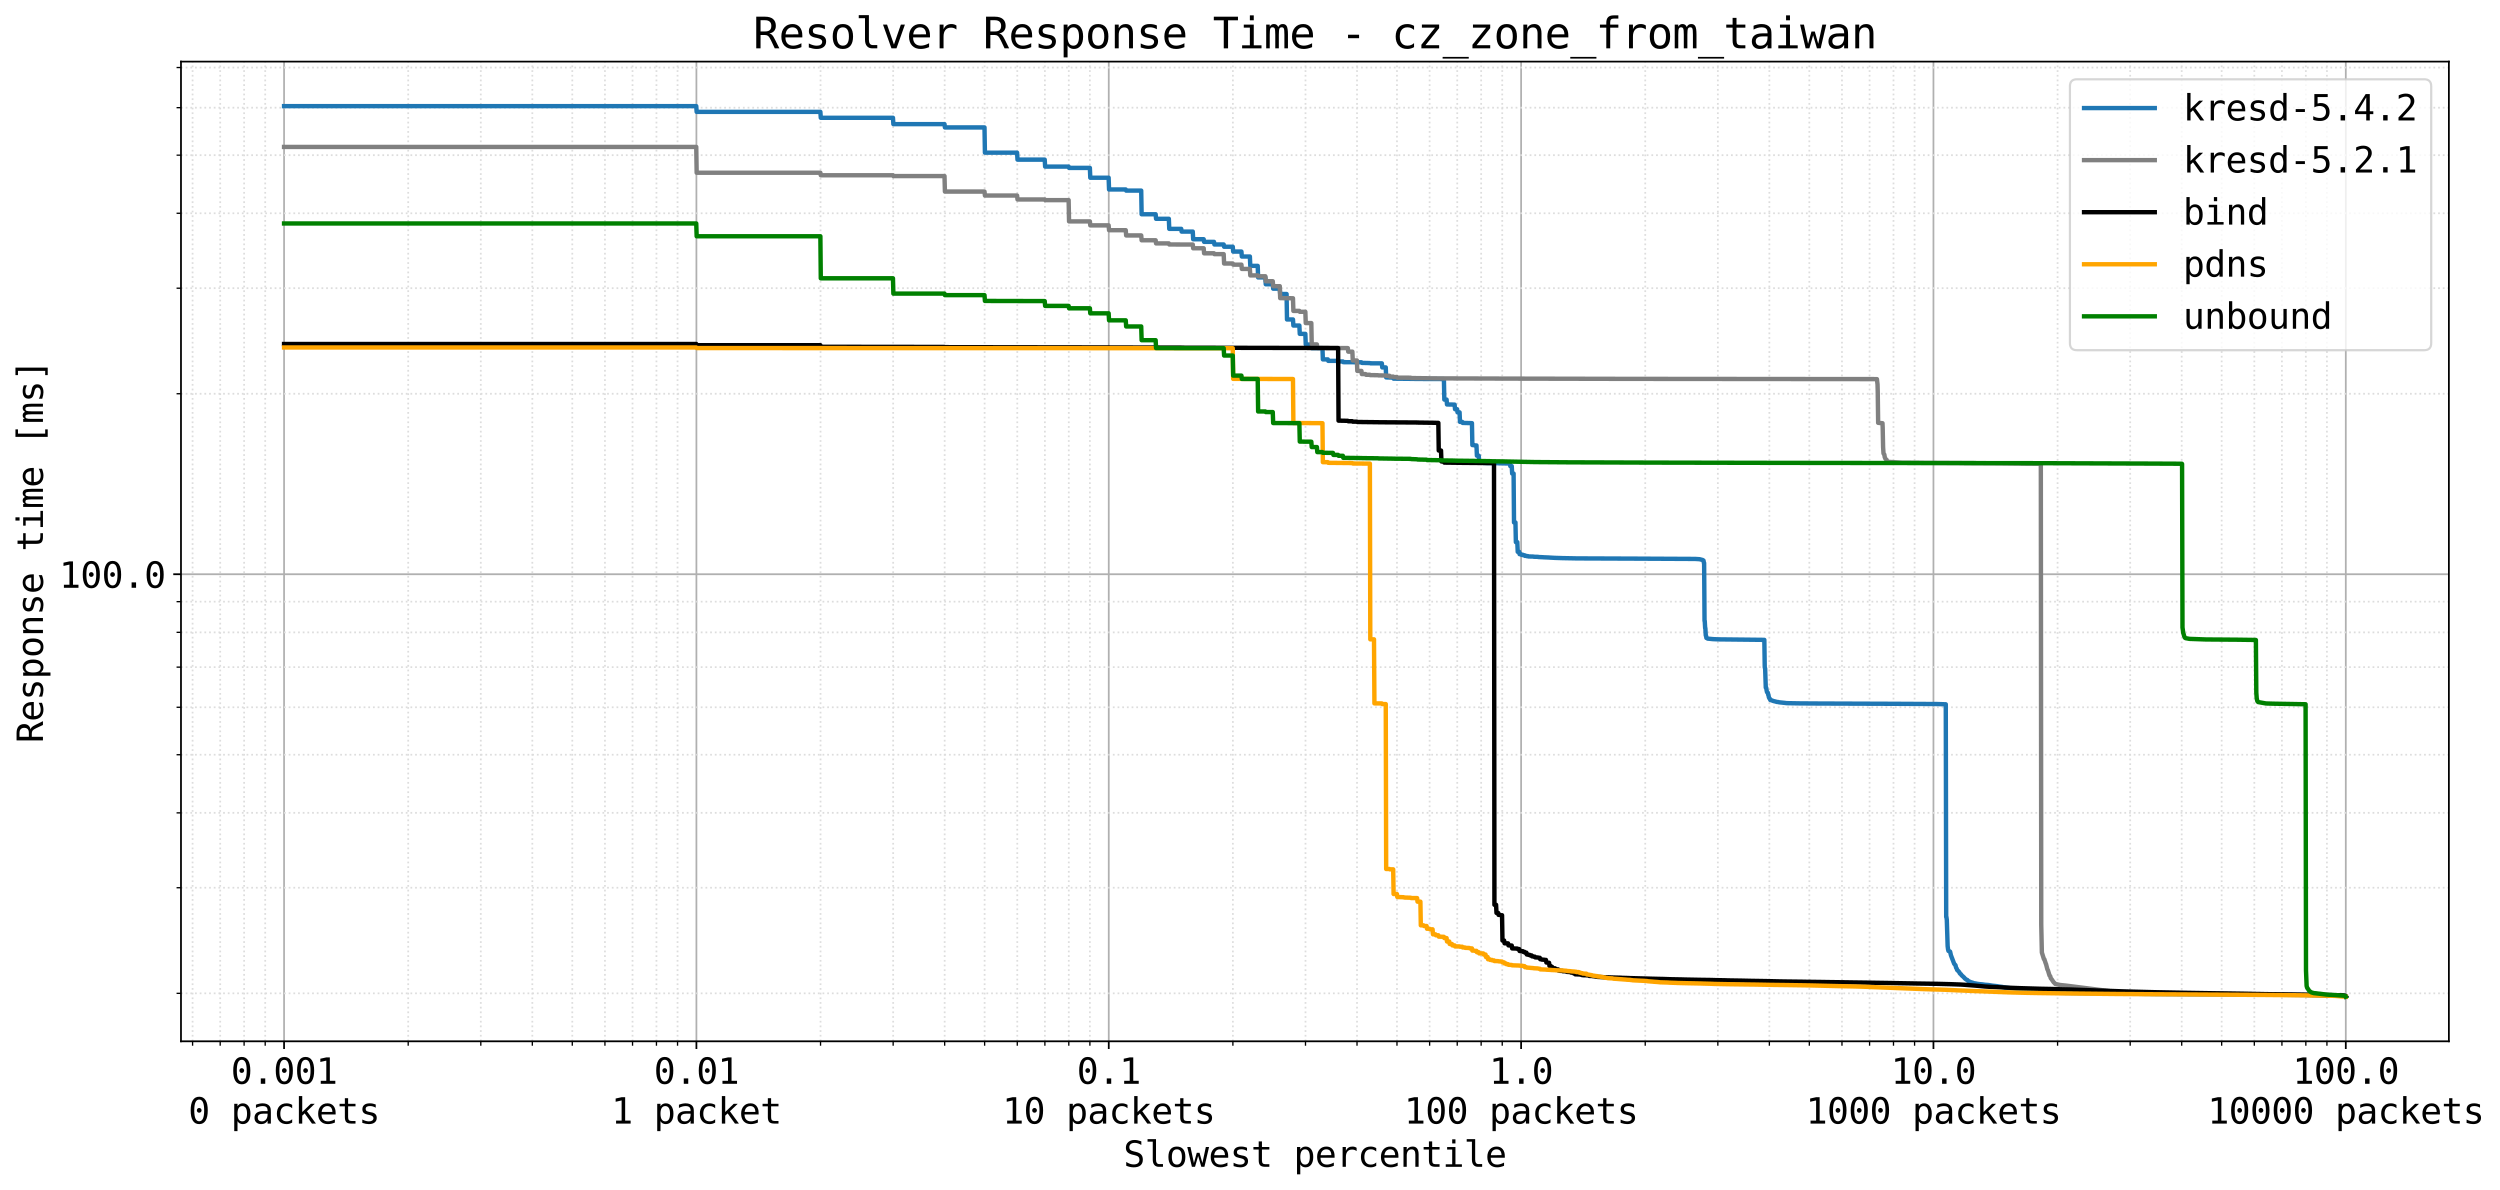 <?xml version="1.0" encoding="utf-8" standalone="no"?>
<!DOCTYPE svg PUBLIC "-//W3C//DTD SVG 1.1//EN"
  "http://www.w3.org/Graphics/SVG/1.1/DTD/svg11.dtd">
<svg height="538.769pt" version="1.1" viewBox="0 0 1131.795 538.769" width="1131.795pt" xmlns="http://www.w3.org/2000/svg" xmlns:xlink="http://www.w3.org/1999/xlink">
 <defs>
  <style type="text/css">*{stroke-linecap:butt;stroke-linejoin:round;}</style>
 </defs>
 <g id="figure_1">
  <g id="patch_1">
   <path d="M 0 538.769 
L 1131.795 538.769 
L 1131.795 0 
L 0 0 
z
" style="fill:#ffffff;"/>
  </g>
  <g id="axes_1">
   <g id="patch_2">
    <path d="M 81.933 471.411 
L 1108.652 471.411 
L 1108.652 27.891 
L 81.933 27.891 
z
" style="fill:#ffffff;"/>
   </g>
   <g id="matplotlib.axis_1">
    <g id="xtick_1">
     <g id="line2d_1">
      <path clip-path="url(#p3bbc978881)" d="M 128.602 471.411 
L 128.602 27.891 
" style="fill:none;stroke:#b0b0b0;stroke-linecap:square;stroke-width:0.8;"/>
     </g>
     <g id="line2d_2">
      <defs>
       <path d="M 0 0 
L 0 3.5 
" id="m1b07adcf34" style="stroke:#000000;stroke-width:0.8;"/>
      </defs>
      <g>
       <use style="stroke:#000000;stroke-width:0.8;" x="128.602" xlink:href="#m1b07adcf34" y="471.411"/>
      </g>
     </g>
     <g id="text_1">
      <!-- 0.001 -->
      <g transform="translate(104.52 490.654)scale(0.16 -0.16)">
       <defs>
        <path d="M 1509 2344 
Q 1509 2516 1629 2641 
Q 1750 2766 1919 2766 
Q 2094 2766 2219 2641 
Q 2344 2516 2344 2344 
Q 2344 2169 2220 2047 
Q 2097 1925 1919 1925 
Q 1744 1925 1626 2044 
Q 1509 2163 1509 2344 
z
M 1925 4250 
Q 1484 4250 1267 3775 
Q 1050 3300 1050 2328 
Q 1050 1359 1267 884 
Q 1484 409 1925 409 
Q 2369 409 2586 884 
Q 2803 1359 2803 2328 
Q 2803 3300 2586 3775 
Q 2369 4250 1925 4250 
z
M 1925 4750 
Q 2672 4750 3055 4137 
Q 3438 3525 3438 2328 
Q 3438 1134 3055 521 
Q 2672 -91 1925 -91 
Q 1178 -91 797 521 
Q 416 1134 416 2328 
Q 416 3525 797 4137 
Q 1178 4750 1925 4750 
z
" id="DejaVuSansMono-30" transform="scale(0.016)"/>
        <path d="M 1528 953 
L 2316 953 
L 2316 0 
L 1528 0 
L 1528 953 
z
" id="DejaVuSansMono-2e" transform="scale(0.016)"/>
        <path d="M 844 531 
L 1825 531 
L 1825 4097 
L 769 3859 
L 769 4434 
L 1819 4666 
L 2450 4666 
L 2450 531 
L 3419 531 
L 3419 0 
L 844 0 
L 844 531 
z
" id="DejaVuSansMono-31" transform="scale(0.016)"/>
       </defs>
       <use xlink:href="#DejaVuSansMono-30"/>
       <use x="60.205" xlink:href="#DejaVuSansMono-2e"/>
       <use x="120.41" xlink:href="#DejaVuSansMono-30"/>
       <use x="180.615" xlink:href="#DejaVuSansMono-30"/>
       <use x="240.82" xlink:href="#DejaVuSansMono-31"/>
      </g>
      <!-- 0 packets -->
      <g transform="translate(85.255 508.672)scale(0.16 -0.16)">
       <defs>
        <path id="DejaVuSansMono-20" transform="scale(0.016)"/>
        <path d="M 1172 441 
L 1172 -1331 
L 594 -1331 
L 594 3500 
L 1172 3500 
L 1172 3053 
Q 1316 3313 1555 3448 
Q 1794 3584 2106 3584 
Q 2741 3584 3102 3093 
Q 3463 2603 3463 1734 
Q 3463 881 3100 395 
Q 2738 -91 2106 -91 
Q 1788 -91 1548 45 
Q 1309 181 1172 441 
z
M 2859 1747 
Q 2859 2416 2648 2756 
Q 2438 3097 2022 3097 
Q 1603 3097 1387 2755 
Q 1172 2413 1172 1747 
Q 1172 1084 1387 740 
Q 1603 397 2022 397 
Q 2438 397 2648 737 
Q 2859 1078 2859 1747 
z
" id="DejaVuSansMono-70" transform="scale(0.016)"/>
        <path d="M 2194 1759 
L 2003 1759 
Q 1500 1759 1245 1582 
Q 991 1406 991 1056 
Q 991 741 1181 566 
Q 1372 391 1709 391 
Q 2184 391 2456 720 
Q 2728 1050 2731 1631 
L 2731 1759 
L 2194 1759 
z
M 3309 1997 
L 3309 0 
L 2731 0 
L 2731 519 
Q 2547 206 2267 57 
Q 1988 -91 1588 -91 
Q 1053 -91 734 211 
Q 416 513 416 1019 
Q 416 1603 808 1906 
Q 1200 2209 1959 2209 
L 2731 2209 
L 2731 2300 
Q 2728 2719 2518 2908 
Q 2309 3097 1850 3097 
Q 1556 3097 1256 3012 
Q 956 2928 672 2766 
L 672 3341 
Q 991 3463 1283 3523 
Q 1575 3584 1850 3584 
Q 2284 3584 2592 3456 
Q 2900 3328 3091 3072 
Q 3209 2916 3259 2686 
Q 3309 2456 3309 1997 
z
" id="DejaVuSansMono-61" transform="scale(0.016)"/>
        <path d="M 3316 178 
Q 3084 44 2839 -23 
Q 2594 -91 2338 -91 
Q 1525 -91 1067 396 
Q 609 884 609 1747 
Q 609 2609 1067 3096 
Q 1525 3584 2338 3584 
Q 2591 3584 2831 3518 
Q 3072 3453 3316 3316 
L 3316 2713 
Q 3088 2916 2858 3006 
Q 2628 3097 2338 3097 
Q 1797 3097 1506 2747 
Q 1216 2397 1216 1747 
Q 1216 1100 1508 748 
Q 1800 397 2338 397 
Q 2638 397 2875 489 
Q 3113 581 3316 775 
L 3316 178 
z
" id="DejaVuSansMono-63" transform="scale(0.016)"/>
        <path d="M 738 4863 
L 1331 4863 
L 1331 2047 
L 2841 3500 
L 3541 3500 
L 2163 2181 
L 3756 0 
L 3053 0 
L 1759 1806 
L 1331 1403 
L 1331 0 
L 738 0 
L 738 4863 
z
" id="DejaVuSansMono-6b" transform="scale(0.016)"/>
        <path d="M 3475 1894 
L 3475 1613 
L 984 1613 
L 984 1594 
Q 984 1022 1282 709 
Q 1581 397 2125 397 
Q 2400 397 2700 484 
Q 3000 572 3341 750 
L 3341 178 
Q 3013 44 2708 -23 
Q 2403 -91 2119 -91 
Q 1303 -91 843 398 
Q 384 888 384 1747 
Q 384 2584 834 3084 
Q 1284 3584 2034 3584 
Q 2703 3584 3089 3131 
Q 3475 2678 3475 1894 
z
M 2900 2063 
Q 2888 2569 2661 2833 
Q 2434 3097 2009 3097 
Q 1594 3097 1325 2822 
Q 1056 2547 1006 2059 
L 2900 2063 
z
" id="DejaVuSansMono-65" transform="scale(0.016)"/>
        <path d="M 1919 4494 
L 1919 3500 
L 3225 3500 
L 3225 3053 
L 1919 3053 
L 1919 1153 
Q 1919 766 2066 612 
Q 2213 459 2578 459 
L 3225 459 
L 3225 0 
L 2522 0 
Q 1875 0 1609 259 
Q 1344 519 1344 1153 
L 1344 3053 
L 409 3053 
L 409 3500 
L 1344 3500 
L 1344 4494 
L 1919 4494 
z
" id="DejaVuSansMono-74" transform="scale(0.016)"/>
        <path d="M 3041 3378 
L 3041 2816 
Q 2794 2959 2544 3031 
Q 2294 3103 2034 3103 
Q 1644 3103 1451 2976 
Q 1259 2850 1259 2591 
Q 1259 2356 1403 2240 
Q 1547 2125 2119 2016 
L 2350 1972 
Q 2778 1891 2998 1647 
Q 3219 1403 3219 1013 
Q 3219 494 2850 201 
Q 2481 -91 1825 -91 
Q 1566 -91 1281 -36 
Q 997 19 666 128 
L 666 722 
Q 988 556 1281 473 
Q 1575 391 1838 391 
Q 2219 391 2428 545 
Q 2638 700 2638 978 
Q 2638 1378 1872 1531 
L 1847 1538 
L 1631 1581 
Q 1134 1678 906 1908 
Q 678 2138 678 2534 
Q 678 3038 1018 3311 
Q 1359 3584 1991 3584 
Q 2272 3584 2531 3532 
Q 2791 3481 3041 3378 
z
" id="DejaVuSansMono-73" transform="scale(0.016)"/>
       </defs>
       <use xlink:href="#DejaVuSansMono-30"/>
       <use x="60.205" xlink:href="#DejaVuSansMono-20"/>
       <use x="120.41" xlink:href="#DejaVuSansMono-70"/>
       <use x="180.615" xlink:href="#DejaVuSansMono-61"/>
       <use x="240.82" xlink:href="#DejaVuSansMono-63"/>
       <use x="301.025" xlink:href="#DejaVuSansMono-6b"/>
       <use x="361.23" xlink:href="#DejaVuSansMono-65"/>
       <use x="421.436" xlink:href="#DejaVuSansMono-74"/>
       <use x="481.641" xlink:href="#DejaVuSansMono-73"/>
      </g>
     </g>
    </g>
    <g id="xtick_2">
     <g id="line2d_3">
      <path clip-path="url(#p3bbc978881)" d="M 315.278 471.411 
L 315.278 27.891 
" style="fill:none;stroke:#b0b0b0;stroke-linecap:square;stroke-width:0.8;"/>
     </g>
     <g id="line2d_4">
      <g>
       <use style="stroke:#000000;stroke-width:0.8;" x="315.278" xlink:href="#m1b07adcf34" y="471.411"/>
      </g>
     </g>
     <g id="text_2">
      <!-- 0.01 -->
      <g transform="translate(296.013 490.654)scale(0.16 -0.16)">
       <use xlink:href="#DejaVuSansMono-30"/>
       <use x="60.205" xlink:href="#DejaVuSansMono-2e"/>
       <use x="120.41" xlink:href="#DejaVuSansMono-30"/>
       <use x="180.615" xlink:href="#DejaVuSansMono-31"/>
      </g>
      <!-- 1 packet -->
      <g transform="translate(276.748 508.672)scale(0.16 -0.16)">
       <use xlink:href="#DejaVuSansMono-31"/>
       <use x="60.205" xlink:href="#DejaVuSansMono-20"/>
       <use x="120.41" xlink:href="#DejaVuSansMono-70"/>
       <use x="180.615" xlink:href="#DejaVuSansMono-61"/>
       <use x="240.82" xlink:href="#DejaVuSansMono-63"/>
       <use x="301.025" xlink:href="#DejaVuSansMono-6b"/>
       <use x="361.23" xlink:href="#DejaVuSansMono-65"/>
       <use x="421.436" xlink:href="#DejaVuSansMono-74"/>
      </g>
     </g>
    </g>
    <g id="xtick_3">
     <g id="line2d_5">
      <path clip-path="url(#p3bbc978881)" d="M 501.954 471.411 
L 501.954 27.891 
" style="fill:none;stroke:#b0b0b0;stroke-linecap:square;stroke-width:0.8;"/>
     </g>
     <g id="line2d_6">
      <g>
       <use style="stroke:#000000;stroke-width:0.8;" x="501.954" xlink:href="#m1b07adcf34" y="471.411"/>
      </g>
     </g>
     <g id="text_3">
      <!-- 0.1 -->
      <g transform="translate(487.506 490.654)scale(0.16 -0.16)">
       <use xlink:href="#DejaVuSansMono-30"/>
       <use x="60.205" xlink:href="#DejaVuSansMono-2e"/>
       <use x="120.41" xlink:href="#DejaVuSansMono-31"/>
      </g>
      <!-- 10 packets -->
      <g transform="translate(453.792 508.672)scale(0.16 -0.16)">
       <use xlink:href="#DejaVuSansMono-31"/>
       <use x="60.205" xlink:href="#DejaVuSansMono-30"/>
       <use x="120.41" xlink:href="#DejaVuSansMono-20"/>
       <use x="180.615" xlink:href="#DejaVuSansMono-70"/>
       <use x="240.82" xlink:href="#DejaVuSansMono-61"/>
       <use x="301.025" xlink:href="#DejaVuSansMono-63"/>
       <use x="361.23" xlink:href="#DejaVuSansMono-6b"/>
       <use x="421.436" xlink:href="#DejaVuSansMono-65"/>
       <use x="481.641" xlink:href="#DejaVuSansMono-74"/>
       <use x="541.846" xlink:href="#DejaVuSansMono-73"/>
      </g>
     </g>
    </g>
    <g id="xtick_4">
     <g id="line2d_7">
      <path clip-path="url(#p3bbc978881)" d="M 688.631 471.411 
L 688.631 27.891 
" style="fill:none;stroke:#b0b0b0;stroke-linecap:square;stroke-width:0.8;"/>
     </g>
     <g id="line2d_8">
      <g>
       <use style="stroke:#000000;stroke-width:0.8;" x="688.631" xlink:href="#m1b07adcf34" y="471.411"/>
      </g>
     </g>
     <g id="text_4">
      <!-- 1.0 -->
      <g transform="translate(674.182 490.654)scale(0.16 -0.16)">
       <use xlink:href="#DejaVuSansMono-31"/>
       <use x="60.205" xlink:href="#DejaVuSansMono-2e"/>
       <use x="120.41" xlink:href="#DejaVuSansMono-30"/>
      </g>
      <!-- 100 packets -->
      <g transform="translate(635.652 508.672)scale(0.16 -0.16)">
       <use xlink:href="#DejaVuSansMono-31"/>
       <use x="60.205" xlink:href="#DejaVuSansMono-30"/>
       <use x="120.41" xlink:href="#DejaVuSansMono-30"/>
       <use x="180.615" xlink:href="#DejaVuSansMono-20"/>
       <use x="240.82" xlink:href="#DejaVuSansMono-70"/>
       <use x="301.025" xlink:href="#DejaVuSansMono-61"/>
       <use x="361.23" xlink:href="#DejaVuSansMono-63"/>
       <use x="421.436" xlink:href="#DejaVuSansMono-6b"/>
       <use x="481.641" xlink:href="#DejaVuSansMono-65"/>
       <use x="541.846" xlink:href="#DejaVuSansMono-74"/>
       <use x="602.051" xlink:href="#DejaVuSansMono-73"/>
      </g>
     </g>
    </g>
    <g id="xtick_5">
     <g id="line2d_9">
      <path clip-path="url(#p3bbc978881)" d="M 875.307 471.411 
L 875.307 27.891 
" style="fill:none;stroke:#b0b0b0;stroke-linecap:square;stroke-width:0.8;"/>
     </g>
     <g id="line2d_10">
      <g>
       <use style="stroke:#000000;stroke-width:0.8;" x="875.307" xlink:href="#m1b07adcf34" y="471.411"/>
      </g>
     </g>
     <g id="text_5">
      <!-- 10.0 -->
      <g transform="translate(856.042 490.654)scale(0.16 -0.16)">
       <use xlink:href="#DejaVuSansMono-31"/>
       <use x="60.205" xlink:href="#DejaVuSansMono-30"/>
       <use x="120.41" xlink:href="#DejaVuSansMono-2e"/>
       <use x="180.615" xlink:href="#DejaVuSansMono-30"/>
      </g>
      <!-- 1000 packets -->
      <g transform="translate(817.512 508.672)scale(0.16 -0.16)">
       <use xlink:href="#DejaVuSansMono-31"/>
       <use x="60.205" xlink:href="#DejaVuSansMono-30"/>
       <use x="120.41" xlink:href="#DejaVuSansMono-30"/>
       <use x="180.615" xlink:href="#DejaVuSansMono-30"/>
       <use x="240.82" xlink:href="#DejaVuSansMono-20"/>
       <use x="301.025" xlink:href="#DejaVuSansMono-70"/>
       <use x="361.23" xlink:href="#DejaVuSansMono-61"/>
       <use x="421.436" xlink:href="#DejaVuSansMono-63"/>
       <use x="481.641" xlink:href="#DejaVuSansMono-6b"/>
       <use x="541.846" xlink:href="#DejaVuSansMono-65"/>
       <use x="602.051" xlink:href="#DejaVuSansMono-74"/>
       <use x="662.256" xlink:href="#DejaVuSansMono-73"/>
      </g>
     </g>
    </g>
    <g id="xtick_6">
     <g id="line2d_11">
      <path clip-path="url(#p3bbc978881)" d="M 1061.983 471.411 
L 1061.983 27.891 
" style="fill:none;stroke:#b0b0b0;stroke-linecap:square;stroke-width:0.8;"/>
     </g>
     <g id="line2d_12">
      <g>
       <use style="stroke:#000000;stroke-width:0.8;" x="1061.983" xlink:href="#m1b07adcf34" y="471.411"/>
      </g>
     </g>
     <g id="text_6">
      <!-- 100.0 -->
      <g transform="translate(1037.902 490.654)scale(0.16 -0.16)">
       <use xlink:href="#DejaVuSansMono-31"/>
       <use x="60.205" xlink:href="#DejaVuSansMono-30"/>
       <use x="120.41" xlink:href="#DejaVuSansMono-30"/>
       <use x="180.615" xlink:href="#DejaVuSansMono-2e"/>
       <use x="240.82" xlink:href="#DejaVuSansMono-30"/>
      </g>
      <!-- 10000 packets -->
      <g transform="translate(999.372 508.672)scale(0.16 -0.16)">
       <use xlink:href="#DejaVuSansMono-31"/>
       <use x="60.205" xlink:href="#DejaVuSansMono-30"/>
       <use x="120.41" xlink:href="#DejaVuSansMono-30"/>
       <use x="180.615" xlink:href="#DejaVuSansMono-30"/>
       <use x="240.82" xlink:href="#DejaVuSansMono-30"/>
       <use x="301.025" xlink:href="#DejaVuSansMono-20"/>
       <use x="361.23" xlink:href="#DejaVuSansMono-70"/>
       <use x="421.436" xlink:href="#DejaVuSansMono-61"/>
       <use x="481.641" xlink:href="#DejaVuSansMono-63"/>
       <use x="541.846" xlink:href="#DejaVuSansMono-6b"/>
       <use x="602.051" xlink:href="#DejaVuSansMono-65"/>
       <use x="662.256" xlink:href="#DejaVuSansMono-74"/>
       <use x="722.461" xlink:href="#DejaVuSansMono-73"/>
      </g>
     </g>
    </g>
    <g id="xtick_7">
     <g id="line2d_13">
      <path clip-path="url(#p3bbc978881)" d="M 87.188 471.411 
L 87.188 27.891 
" style="fill:none;stroke:#dddddd;stroke-dasharray:0.8,1.32;stroke-dashoffset:0;stroke-width:0.8;"/>
     </g>
     <g id="line2d_14">
      <defs>
       <path d="M 0 0 
L 0 2 
" id="mb2f544a216" style="stroke:#000000;stroke-width:0.6;"/>
      </defs>
      <g>
       <use style="stroke:#000000;stroke-width:0.6;" x="87.188" xlink:href="#mb2f544a216" y="471.411"/>
      </g>
     </g>
    </g>
    <g id="xtick_8">
     <g id="line2d_15">
      <path clip-path="url(#p3bbc978881)" d="M 99.685 471.411 
L 99.685 27.891 
" style="fill:none;stroke:#dddddd;stroke-dasharray:0.8,1.32;stroke-dashoffset:0;stroke-width:0.8;"/>
     </g>
     <g id="line2d_16">
      <g>
       <use style="stroke:#000000;stroke-width:0.6;" x="99.685" xlink:href="#mb2f544a216" y="471.411"/>
      </g>
     </g>
    </g>
    <g id="xtick_9">
     <g id="line2d_17">
      <path clip-path="url(#p3bbc978881)" d="M 110.511 471.411 
L 110.511 27.891 
" style="fill:none;stroke:#dddddd;stroke-dasharray:0.8,1.32;stroke-dashoffset:0;stroke-width:0.8;"/>
     </g>
     <g id="line2d_18">
      <g>
       <use style="stroke:#000000;stroke-width:0.6;" x="110.511" xlink:href="#mb2f544a216" y="471.411"/>
      </g>
     </g>
    </g>
    <g id="xtick_10">
     <g id="line2d_19">
      <path clip-path="url(#p3bbc978881)" d="M 120.06 471.411 
L 120.06 27.891 
" style="fill:none;stroke:#dddddd;stroke-dasharray:0.8,1.32;stroke-dashoffset:0;stroke-width:0.8;"/>
     </g>
     <g id="line2d_20">
      <g>
       <use style="stroke:#000000;stroke-width:0.6;" x="120.06" xlink:href="#mb2f544a216" y="471.411"/>
      </g>
     </g>
    </g>
    <g id="xtick_11">
     <g id="line2d_21">
      <path clip-path="url(#p3bbc978881)" d="M 184.797 471.411 
L 184.797 27.891 
" style="fill:none;stroke:#dddddd;stroke-dasharray:0.8,1.32;stroke-dashoffset:0;stroke-width:0.8;"/>
     </g>
     <g id="line2d_22">
      <g>
       <use style="stroke:#000000;stroke-width:0.6;" x="184.797" xlink:href="#mb2f544a216" y="471.411"/>
      </g>
     </g>
    </g>
    <g id="xtick_12">
     <g id="line2d_23">
      <path clip-path="url(#p3bbc978881)" d="M 217.669 471.411 
L 217.669 27.891 
" style="fill:none;stroke:#dddddd;stroke-dasharray:0.8,1.32;stroke-dashoffset:0;stroke-width:0.8;"/>
     </g>
     <g id="line2d_24">
      <g>
       <use style="stroke:#000000;stroke-width:0.6;" x="217.669" xlink:href="#mb2f544a216" y="471.411"/>
      </g>
     </g>
    </g>
    <g id="xtick_13">
     <g id="line2d_25">
      <path clip-path="url(#p3bbc978881)" d="M 240.992 471.411 
L 240.992 27.891 
" style="fill:none;stroke:#dddddd;stroke-dasharray:0.8,1.32;stroke-dashoffset:0;stroke-width:0.8;"/>
     </g>
     <g id="line2d_26">
      <g>
       <use style="stroke:#000000;stroke-width:0.6;" x="240.992" xlink:href="#mb2f544a216" y="471.411"/>
      </g>
     </g>
    </g>
    <g id="xtick_14">
     <g id="line2d_27">
      <path clip-path="url(#p3bbc978881)" d="M 259.083 471.411 
L 259.083 27.891 
" style="fill:none;stroke:#dddddd;stroke-dasharray:0.8,1.32;stroke-dashoffset:0;stroke-width:0.8;"/>
     </g>
     <g id="line2d_28">
      <g>
       <use style="stroke:#000000;stroke-width:0.6;" x="259.083" xlink:href="#mb2f544a216" y="471.411"/>
      </g>
     </g>
    </g>
    <g id="xtick_15">
     <g id="line2d_29">
      <path clip-path="url(#p3bbc978881)" d="M 273.864 471.411 
L 273.864 27.891 
" style="fill:none;stroke:#dddddd;stroke-dasharray:0.8,1.32;stroke-dashoffset:0;stroke-width:0.8;"/>
     </g>
     <g id="line2d_30">
      <g>
       <use style="stroke:#000000;stroke-width:0.6;" x="273.864" xlink:href="#mb2f544a216" y="471.411"/>
      </g>
     </g>
    </g>
    <g id="xtick_16">
     <g id="line2d_31">
      <path clip-path="url(#p3bbc978881)" d="M 286.361 471.411 
L 286.361 27.891 
" style="fill:none;stroke:#dddddd;stroke-dasharray:0.8,1.32;stroke-dashoffset:0;stroke-width:0.8;"/>
     </g>
     <g id="line2d_32">
      <g>
       <use style="stroke:#000000;stroke-width:0.6;" x="286.361" xlink:href="#mb2f544a216" y="471.411"/>
      </g>
     </g>
    </g>
    <g id="xtick_17">
     <g id="line2d_33">
      <path clip-path="url(#p3bbc978881)" d="M 297.187 471.411 
L 297.187 27.891 
" style="fill:none;stroke:#dddddd;stroke-dasharray:0.8,1.32;stroke-dashoffset:0;stroke-width:0.8;"/>
     </g>
     <g id="line2d_34">
      <g>
       <use style="stroke:#000000;stroke-width:0.6;" x="297.187" xlink:href="#mb2f544a216" y="471.411"/>
      </g>
     </g>
    </g>
    <g id="xtick_18">
     <g id="line2d_35">
      <path clip-path="url(#p3bbc978881)" d="M 306.736 471.411 
L 306.736 27.891 
" style="fill:none;stroke:#dddddd;stroke-dasharray:0.8,1.32;stroke-dashoffset:0;stroke-width:0.8;"/>
     </g>
     <g id="line2d_36">
      <g>
       <use style="stroke:#000000;stroke-width:0.6;" x="306.736" xlink:href="#mb2f544a216" y="471.411"/>
      </g>
     </g>
    </g>
    <g id="xtick_19">
     <g id="line2d_37">
      <path clip-path="url(#p3bbc978881)" d="M 371.473 471.411 
L 371.473 27.891 
" style="fill:none;stroke:#dddddd;stroke-dasharray:0.8,1.32;stroke-dashoffset:0;stroke-width:0.8;"/>
     </g>
     <g id="line2d_38">
      <g>
       <use style="stroke:#000000;stroke-width:0.6;" x="371.473" xlink:href="#mb2f544a216" y="471.411"/>
      </g>
     </g>
    </g>
    <g id="xtick_20">
     <g id="line2d_39">
      <path clip-path="url(#p3bbc978881)" d="M 404.345 471.411 
L 404.345 27.891 
" style="fill:none;stroke:#dddddd;stroke-dasharray:0.8,1.32;stroke-dashoffset:0;stroke-width:0.8;"/>
     </g>
     <g id="line2d_40">
      <g>
       <use style="stroke:#000000;stroke-width:0.6;" x="404.345" xlink:href="#mb2f544a216" y="471.411"/>
      </g>
     </g>
    </g>
    <g id="xtick_21">
     <g id="line2d_41">
      <path clip-path="url(#p3bbc978881)" d="M 427.668 471.411 
L 427.668 27.891 
" style="fill:none;stroke:#dddddd;stroke-dasharray:0.8,1.32;stroke-dashoffset:0;stroke-width:0.8;"/>
     </g>
     <g id="line2d_42">
      <g>
       <use style="stroke:#000000;stroke-width:0.6;" x="427.668" xlink:href="#mb2f544a216" y="471.411"/>
      </g>
     </g>
    </g>
    <g id="xtick_22">
     <g id="line2d_43">
      <path clip-path="url(#p3bbc978881)" d="M 445.759 471.411 
L 445.759 27.891 
" style="fill:none;stroke:#dddddd;stroke-dasharray:0.8,1.32;stroke-dashoffset:0;stroke-width:0.8;"/>
     </g>
     <g id="line2d_44">
      <g>
       <use style="stroke:#000000;stroke-width:0.6;" x="445.759" xlink:href="#mb2f544a216" y="471.411"/>
      </g>
     </g>
    </g>
    <g id="xtick_23">
     <g id="line2d_45">
      <path clip-path="url(#p3bbc978881)" d="M 460.54 471.411 
L 460.54 27.891 
" style="fill:none;stroke:#dddddd;stroke-dasharray:0.8,1.32;stroke-dashoffset:0;stroke-width:0.8;"/>
     </g>
     <g id="line2d_46">
      <g>
       <use style="stroke:#000000;stroke-width:0.6;" x="460.54" xlink:href="#mb2f544a216" y="471.411"/>
      </g>
     </g>
    </g>
    <g id="xtick_24">
     <g id="line2d_47">
      <path clip-path="url(#p3bbc978881)" d="M 473.038 471.411 
L 473.038 27.891 
" style="fill:none;stroke:#dddddd;stroke-dasharray:0.8,1.32;stroke-dashoffset:0;stroke-width:0.8;"/>
     </g>
     <g id="line2d_48">
      <g>
       <use style="stroke:#000000;stroke-width:0.6;" x="473.038" xlink:href="#mb2f544a216" y="471.411"/>
      </g>
     </g>
    </g>
    <g id="xtick_25">
     <g id="line2d_49">
      <path clip-path="url(#p3bbc978881)" d="M 483.864 471.411 
L 483.864 27.891 
" style="fill:none;stroke:#dddddd;stroke-dasharray:0.8,1.32;stroke-dashoffset:0;stroke-width:0.8;"/>
     </g>
     <g id="line2d_50">
      <g>
       <use style="stroke:#000000;stroke-width:0.6;" x="483.864" xlink:href="#mb2f544a216" y="471.411"/>
      </g>
     </g>
    </g>
    <g id="xtick_26">
     <g id="line2d_51">
      <path clip-path="url(#p3bbc978881)" d="M 493.412 471.411 
L 493.412 27.891 
" style="fill:none;stroke:#dddddd;stroke-dasharray:0.8,1.32;stroke-dashoffset:0;stroke-width:0.8;"/>
     </g>
     <g id="line2d_52">
      <g>
       <use style="stroke:#000000;stroke-width:0.6;" x="493.412" xlink:href="#mb2f544a216" y="471.411"/>
      </g>
     </g>
    </g>
    <g id="xtick_27">
     <g id="line2d_53">
      <path clip-path="url(#p3bbc978881)" d="M 558.15 471.411 
L 558.15 27.891 
" style="fill:none;stroke:#dddddd;stroke-dasharray:0.8,1.32;stroke-dashoffset:0;stroke-width:0.8;"/>
     </g>
     <g id="line2d_54">
      <g>
       <use style="stroke:#000000;stroke-width:0.6;" x="558.15" xlink:href="#mb2f544a216" y="471.411"/>
      </g>
     </g>
    </g>
    <g id="xtick_28">
     <g id="line2d_55">
      <path clip-path="url(#p3bbc978881)" d="M 591.022 471.411 
L 591.022 27.891 
" style="fill:none;stroke:#dddddd;stroke-dasharray:0.8,1.32;stroke-dashoffset:0;stroke-width:0.8;"/>
     </g>
     <g id="line2d_56">
      <g>
       <use style="stroke:#000000;stroke-width:0.6;" x="591.022" xlink:href="#mb2f544a216" y="471.411"/>
      </g>
     </g>
    </g>
    <g id="xtick_29">
     <g id="line2d_57">
      <path clip-path="url(#p3bbc978881)" d="M 614.345 471.411 
L 614.345 27.891 
" style="fill:none;stroke:#dddddd;stroke-dasharray:0.8,1.32;stroke-dashoffset:0;stroke-width:0.8;"/>
     </g>
     <g id="line2d_58">
      <g>
       <use style="stroke:#000000;stroke-width:0.6;" x="614.345" xlink:href="#mb2f544a216" y="471.411"/>
      </g>
     </g>
    </g>
    <g id="xtick_30">
     <g id="line2d_59">
      <path clip-path="url(#p3bbc978881)" d="M 632.435 471.411 
L 632.435 27.891 
" style="fill:none;stroke:#dddddd;stroke-dasharray:0.8,1.32;stroke-dashoffset:0;stroke-width:0.8;"/>
     </g>
     <g id="line2d_60">
      <g>
       <use style="stroke:#000000;stroke-width:0.6;" x="632.435" xlink:href="#mb2f544a216" y="471.411"/>
      </g>
     </g>
    </g>
    <g id="xtick_31">
     <g id="line2d_61">
      <path clip-path="url(#p3bbc978881)" d="M 647.217 471.411 
L 647.217 27.891 
" style="fill:none;stroke:#dddddd;stroke-dasharray:0.8,1.32;stroke-dashoffset:0;stroke-width:0.8;"/>
     </g>
     <g id="line2d_62">
      <g>
       <use style="stroke:#000000;stroke-width:0.6;" x="647.217" xlink:href="#mb2f544a216" y="471.411"/>
      </g>
     </g>
    </g>
    <g id="xtick_32">
     <g id="line2d_63">
      <path clip-path="url(#p3bbc978881)" d="M 659.714 471.411 
L 659.714 27.891 
" style="fill:none;stroke:#dddddd;stroke-dasharray:0.8,1.32;stroke-dashoffset:0;stroke-width:0.8;"/>
     </g>
     <g id="line2d_64">
      <g>
       <use style="stroke:#000000;stroke-width:0.6;" x="659.714" xlink:href="#mb2f544a216" y="471.411"/>
      </g>
     </g>
    </g>
    <g id="xtick_33">
     <g id="line2d_65">
      <path clip-path="url(#p3bbc978881)" d="M 670.54 471.411 
L 670.54 27.891 
" style="fill:none;stroke:#dddddd;stroke-dasharray:0.8,1.32;stroke-dashoffset:0;stroke-width:0.8;"/>
     </g>
     <g id="line2d_66">
      <g>
       <use style="stroke:#000000;stroke-width:0.6;" x="670.54" xlink:href="#mb2f544a216" y="471.411"/>
      </g>
     </g>
    </g>
    <g id="xtick_34">
     <g id="line2d_67">
      <path clip-path="url(#p3bbc978881)" d="M 680.089 471.411 
L 680.089 27.891 
" style="fill:none;stroke:#dddddd;stroke-dasharray:0.8,1.32;stroke-dashoffset:0;stroke-width:0.8;"/>
     </g>
     <g id="line2d_68">
      <g>
       <use style="stroke:#000000;stroke-width:0.6;" x="680.089" xlink:href="#mb2f544a216" y="471.411"/>
      </g>
     </g>
    </g>
    <g id="xtick_35">
     <g id="line2d_69">
      <path clip-path="url(#p3bbc978881)" d="M 744.826 471.411 
L 744.826 27.891 
" style="fill:none;stroke:#dddddd;stroke-dasharray:0.8,1.32;stroke-dashoffset:0;stroke-width:0.8;"/>
     </g>
     <g id="line2d_70">
      <g>
       <use style="stroke:#000000;stroke-width:0.6;" x="744.826" xlink:href="#mb2f544a216" y="471.411"/>
      </g>
     </g>
    </g>
    <g id="xtick_36">
     <g id="line2d_71">
      <path clip-path="url(#p3bbc978881)" d="M 777.698 471.411 
L 777.698 27.891 
" style="fill:none;stroke:#dddddd;stroke-dasharray:0.8,1.32;stroke-dashoffset:0;stroke-width:0.8;"/>
     </g>
     <g id="line2d_72">
      <g>
       <use style="stroke:#000000;stroke-width:0.6;" x="777.698" xlink:href="#mb2f544a216" y="471.411"/>
      </g>
     </g>
    </g>
    <g id="xtick_37">
     <g id="line2d_73">
      <path clip-path="url(#p3bbc978881)" d="M 801.021 471.411 
L 801.021 27.891 
" style="fill:none;stroke:#dddddd;stroke-dasharray:0.8,1.32;stroke-dashoffset:0;stroke-width:0.8;"/>
     </g>
     <g id="line2d_74">
      <g>
       <use style="stroke:#000000;stroke-width:0.6;" x="801.021" xlink:href="#mb2f544a216" y="471.411"/>
      </g>
     </g>
    </g>
    <g id="xtick_38">
     <g id="line2d_75">
      <path clip-path="url(#p3bbc978881)" d="M 819.112 471.411 
L 819.112 27.891 
" style="fill:none;stroke:#dddddd;stroke-dasharray:0.8,1.32;stroke-dashoffset:0;stroke-width:0.8;"/>
     </g>
     <g id="line2d_76">
      <g>
       <use style="stroke:#000000;stroke-width:0.6;" x="819.112" xlink:href="#mb2f544a216" y="471.411"/>
      </g>
     </g>
    </g>
    <g id="xtick_39">
     <g id="line2d_77">
      <path clip-path="url(#p3bbc978881)" d="M 833.893 471.411 
L 833.893 27.891 
" style="fill:none;stroke:#dddddd;stroke-dasharray:0.8,1.32;stroke-dashoffset:0;stroke-width:0.8;"/>
     </g>
     <g id="line2d_78">
      <g>
       <use style="stroke:#000000;stroke-width:0.6;" x="833.893" xlink:href="#mb2f544a216" y="471.411"/>
      </g>
     </g>
    </g>
    <g id="xtick_40">
     <g id="line2d_79">
      <path clip-path="url(#p3bbc978881)" d="M 846.391 471.411 
L 846.391 27.891 
" style="fill:none;stroke:#dddddd;stroke-dasharray:0.8,1.32;stroke-dashoffset:0;stroke-width:0.8;"/>
     </g>
     <g id="line2d_80">
      <g>
       <use style="stroke:#000000;stroke-width:0.6;" x="846.391" xlink:href="#mb2f544a216" y="471.411"/>
      </g>
     </g>
    </g>
    <g id="xtick_41">
     <g id="line2d_81">
      <path clip-path="url(#p3bbc978881)" d="M 857.216 471.411 
L 857.216 27.891 
" style="fill:none;stroke:#dddddd;stroke-dasharray:0.8,1.32;stroke-dashoffset:0;stroke-width:0.8;"/>
     </g>
     <g id="line2d_82">
      <g>
       <use style="stroke:#000000;stroke-width:0.6;" x="857.216" xlink:href="#mb2f544a216" y="471.411"/>
      </g>
     </g>
    </g>
    <g id="xtick_42">
     <g id="line2d_83">
      <path clip-path="url(#p3bbc978881)" d="M 866.765 471.411 
L 866.765 27.891 
" style="fill:none;stroke:#dddddd;stroke-dasharray:0.8,1.32;stroke-dashoffset:0;stroke-width:0.8;"/>
     </g>
     <g id="line2d_84">
      <g>
       <use style="stroke:#000000;stroke-width:0.6;" x="866.765" xlink:href="#mb2f544a216" y="471.411"/>
      </g>
     </g>
    </g>
    <g id="xtick_43">
     <g id="line2d_85">
      <path clip-path="url(#p3bbc978881)" d="M 931.502 471.411 
L 931.502 27.891 
" style="fill:none;stroke:#dddddd;stroke-dasharray:0.8,1.32;stroke-dashoffset:0;stroke-width:0.8;"/>
     </g>
     <g id="line2d_86">
      <g>
       <use style="stroke:#000000;stroke-width:0.6;" x="931.502" xlink:href="#mb2f544a216" y="471.411"/>
      </g>
     </g>
    </g>
    <g id="xtick_44">
     <g id="line2d_87">
      <path clip-path="url(#p3bbc978881)" d="M 964.374 471.411 
L 964.374 27.891 
" style="fill:none;stroke:#dddddd;stroke-dasharray:0.8,1.32;stroke-dashoffset:0;stroke-width:0.8;"/>
     </g>
     <g id="line2d_88">
      <g>
       <use style="stroke:#000000;stroke-width:0.6;" x="964.374" xlink:href="#mb2f544a216" y="471.411"/>
      </g>
     </g>
    </g>
    <g id="xtick_45">
     <g id="line2d_89">
      <path clip-path="url(#p3bbc978881)" d="M 987.697 471.411 
L 987.697 27.891 
" style="fill:none;stroke:#dddddd;stroke-dasharray:0.8,1.32;stroke-dashoffset:0;stroke-width:0.8;"/>
     </g>
     <g id="line2d_90">
      <g>
       <use style="stroke:#000000;stroke-width:0.6;" x="987.697" xlink:href="#mb2f544a216" y="471.411"/>
      </g>
     </g>
    </g>
    <g id="xtick_46">
     <g id="line2d_91">
      <path clip-path="url(#p3bbc978881)" d="M 1005.788 471.411 
L 1005.788 27.891 
" style="fill:none;stroke:#dddddd;stroke-dasharray:0.8,1.32;stroke-dashoffset:0;stroke-width:0.8;"/>
     </g>
     <g id="line2d_92">
      <g>
       <use style="stroke:#000000;stroke-width:0.6;" x="1005.788" xlink:href="#mb2f544a216" y="471.411"/>
      </g>
     </g>
    </g>
    <g id="xtick_47">
     <g id="line2d_93">
      <path clip-path="url(#p3bbc978881)" d="M 1020.569 471.411 
L 1020.569 27.891 
" style="fill:none;stroke:#dddddd;stroke-dasharray:0.8,1.32;stroke-dashoffset:0;stroke-width:0.8;"/>
     </g>
     <g id="line2d_94">
      <g>
       <use style="stroke:#000000;stroke-width:0.6;" x="1020.569" xlink:href="#mb2f544a216" y="471.411"/>
      </g>
     </g>
    </g>
    <g id="xtick_48">
     <g id="line2d_95">
      <path clip-path="url(#p3bbc978881)" d="M 1033.067 471.411 
L 1033.067 27.891 
" style="fill:none;stroke:#dddddd;stroke-dasharray:0.8,1.32;stroke-dashoffset:0;stroke-width:0.8;"/>
     </g>
     <g id="line2d_96">
      <g>
       <use style="stroke:#000000;stroke-width:0.6;" x="1033.067" xlink:href="#mb2f544a216" y="471.411"/>
      </g>
     </g>
    </g>
    <g id="xtick_49">
     <g id="line2d_97">
      <path clip-path="url(#p3bbc978881)" d="M 1043.893 471.411 
L 1043.893 27.891 
" style="fill:none;stroke:#dddddd;stroke-dasharray:0.8,1.32;stroke-dashoffset:0;stroke-width:0.8;"/>
     </g>
     <g id="line2d_98">
      <g>
       <use style="stroke:#000000;stroke-width:0.6;" x="1043.893" xlink:href="#mb2f544a216" y="471.411"/>
      </g>
     </g>
    </g>
    <g id="xtick_50">
     <g id="line2d_99">
      <path clip-path="url(#p3bbc978881)" d="M 1053.442 471.411 
L 1053.442 27.891 
" style="fill:none;stroke:#dddddd;stroke-dasharray:0.8,1.32;stroke-dashoffset:0;stroke-width:0.8;"/>
     </g>
     <g id="line2d_100">
      <g>
       <use style="stroke:#000000;stroke-width:0.6;" x="1053.442" xlink:href="#mb2f544a216" y="471.411"/>
      </g>
     </g>
    </g>
    <g id="text_7">
     <!-- Slowest percentile -->
     <g transform="translate(508.6 528.242)scale(0.16 -0.16)">
      <defs>
       <path d="M 3163 4506 
L 3163 3866 
Q 2875 4050 2586 4144 
Q 2297 4238 2003 4238 
Q 1556 4238 1297 4030 
Q 1038 3822 1038 3469 
Q 1038 3159 1208 2996 
Q 1378 2834 1844 2725 
L 2175 2650 
Q 2831 2497 3131 2169 
Q 3431 1841 3431 1275 
Q 3431 609 3018 259 
Q 2606 -91 1819 -91 
Q 1491 -91 1159 -20 
Q 828 50 494 191 
L 494 863 
Q 853 634 1173 528 
Q 1494 422 1819 422 
Q 2297 422 2562 636 
Q 2828 850 2828 1234 
Q 2828 1584 2645 1768 
Q 2463 1953 2009 2053 
L 1672 2131 
Q 1022 2278 728 2575 
Q 434 2872 434 3372 
Q 434 3997 854 4373 
Q 1275 4750 1972 4750 
Q 2241 4750 2537 4689 
Q 2834 4628 3163 4506 
z
" id="DejaVuSansMono-53" transform="scale(0.016)"/>
       <path d="M 1997 1269 
Q 1997 881 2139 684 
Q 2281 488 2559 488 
L 3231 488 
L 3231 0 
L 2503 0 
Q 1988 0 1705 331 
Q 1422 663 1422 1269 
L 1422 4447 
L 500 4447 
L 500 4897 
L 1997 4897 
L 1997 1269 
z
" id="DejaVuSansMono-6c" transform="scale(0.016)"/>
       <path d="M 1925 3097 
Q 1488 3097 1263 2756 
Q 1038 2416 1038 1747 
Q 1038 1081 1263 739 
Q 1488 397 1925 397 
Q 2366 397 2591 739 
Q 2816 1081 2816 1747 
Q 2816 2416 2591 2756 
Q 2366 3097 1925 3097 
z
M 1925 3584 
Q 2653 3584 3039 3112 
Q 3425 2641 3425 1747 
Q 3425 850 3040 379 
Q 2656 -91 1925 -91 
Q 1197 -91 812 379 
Q 428 850 428 1747 
Q 428 2641 812 3112 
Q 1197 3584 1925 3584 
z
" id="DejaVuSansMono-6f" transform="scale(0.016)"/>
       <path d="M 0 3500 
L 569 3500 
L 1178 672 
L 1678 2478 
L 2169 2478 
L 2675 672 
L 3284 3500 
L 3853 3500 
L 3034 0 
L 2484 0 
L 1925 1919 
L 1369 0 
L 819 0 
L 0 3500 
z
" id="DejaVuSansMono-77" transform="scale(0.016)"/>
       <path d="M 3609 2778 
Q 3425 2922 3234 2987 
Q 3044 3053 2816 3053 
Q 2278 3053 1993 2715 
Q 1709 2378 1709 1741 
L 1709 0 
L 1131 0 
L 1131 3500 
L 1709 3500 
L 1709 2816 
Q 1853 3188 2151 3386 
Q 2450 3584 2859 3584 
Q 3072 3584 3256 3531 
Q 3441 3478 3609 3366 
L 3609 2778 
z
" id="DejaVuSansMono-72" transform="scale(0.016)"/>
       <path d="M 3284 2169 
L 3284 0 
L 2706 0 
L 2706 2169 
Q 2706 2641 2540 2862 
Q 2375 3084 2022 3084 
Q 1619 3084 1401 2798 
Q 1184 2513 1184 1978 
L 1184 0 
L 609 0 
L 609 3500 
L 1184 3500 
L 1184 2975 
Q 1338 3275 1600 3429 
Q 1863 3584 2222 3584 
Q 2756 3584 3020 3232 
Q 3284 2881 3284 2169 
z
" id="DejaVuSansMono-6e" transform="scale(0.016)"/>
       <path d="M 800 3500 
L 2272 3500 
L 2272 447 
L 3413 447 
L 3413 0 
L 556 0 
L 556 447 
L 1697 447 
L 1697 3053 
L 800 3053 
L 800 3500 
z
M 1697 4863 
L 2272 4863 
L 2272 4134 
L 1697 4134 
L 1697 4863 
z
" id="DejaVuSansMono-69" transform="scale(0.016)"/>
      </defs>
      <use xlink:href="#DejaVuSansMono-53"/>
      <use x="60.205" xlink:href="#DejaVuSansMono-6c"/>
      <use x="120.41" xlink:href="#DejaVuSansMono-6f"/>
      <use x="180.615" xlink:href="#DejaVuSansMono-77"/>
      <use x="240.82" xlink:href="#DejaVuSansMono-65"/>
      <use x="301.025" xlink:href="#DejaVuSansMono-73"/>
      <use x="361.23" xlink:href="#DejaVuSansMono-74"/>
      <use x="421.436" xlink:href="#DejaVuSansMono-20"/>
      <use x="481.641" xlink:href="#DejaVuSansMono-70"/>
      <use x="541.846" xlink:href="#DejaVuSansMono-65"/>
      <use x="602.051" xlink:href="#DejaVuSansMono-72"/>
      <use x="662.256" xlink:href="#DejaVuSansMono-63"/>
      <use x="722.461" xlink:href="#DejaVuSansMono-65"/>
      <use x="782.666" xlink:href="#DejaVuSansMono-6e"/>
      <use x="842.871" xlink:href="#DejaVuSansMono-74"/>
      <use x="903.076" xlink:href="#DejaVuSansMono-69"/>
      <use x="963.281" xlink:href="#DejaVuSansMono-6c"/>
      <use x="1023.486" xlink:href="#DejaVuSansMono-65"/>
     </g>
    </g>
   </g>
   <g id="matplotlib.axis_2">
    <g id="ytick_1">
     <g id="line2d_101">
      <path clip-path="url(#p3bbc978881)" d="M 81.933 259.972 
L 1108.652 259.972 
" style="fill:none;stroke:#b0b0b0;stroke-linecap:square;stroke-width:0.8;"/>
     </g>
     <g id="line2d_102">
      <defs>
       <path d="M 0 0 
L -3.5 0 
" id="m21618d630c" style="stroke:#000000;stroke-width:0.8;"/>
      </defs>
      <g>
       <use style="stroke:#000000;stroke-width:0.8;" x="81.933" xlink:href="#m21618d630c" y="259.972"/>
      </g>
     </g>
     <g id="text_8">
      <!-- 100.0 -->
      <g transform="translate(26.77 266.094)scale(0.16 -0.16)">
       <use xlink:href="#DejaVuSansMono-31"/>
       <use x="60.205" xlink:href="#DejaVuSansMono-30"/>
       <use x="120.41" xlink:href="#DejaVuSansMono-30"/>
       <use x="180.615" xlink:href="#DejaVuSansMono-2e"/>
       <use x="240.82" xlink:href="#DejaVuSansMono-30"/>
      </g>
     </g>
    </g>
    <g id="ytick_2">
     <g id="line2d_103">
      <path clip-path="url(#p3bbc978881)" d="M 81.933 449.696 
L 1108.652 449.696 
" style="fill:none;stroke:#dddddd;stroke-dasharray:0.8,1.32;stroke-dashoffset:0;stroke-width:0.8;"/>
     </g>
     <g id="line2d_104">
      <defs>
       <path d="M 0 0 
L -2 0 
" id="mad365780fd" style="stroke:#000000;stroke-width:0.6;"/>
      </defs>
      <g>
       <use style="stroke:#000000;stroke-width:0.6;" x="81.933" xlink:href="#mad365780fd" y="449.696"/>
      </g>
     </g>
    </g>
    <g id="ytick_3">
     <g id="line2d_105">
      <path clip-path="url(#p3bbc978881)" d="M 81.933 401.899 
L 1108.652 401.899 
" style="fill:none;stroke:#dddddd;stroke-dasharray:0.8,1.32;stroke-dashoffset:0;stroke-width:0.8;"/>
     </g>
     <g id="line2d_106">
      <g>
       <use style="stroke:#000000;stroke-width:0.6;" x="81.933" xlink:href="#mad365780fd" y="401.899"/>
      </g>
     </g>
    </g>
    <g id="ytick_4">
     <g id="line2d_107">
      <path clip-path="url(#p3bbc978881)" d="M 81.933 367.987 
L 1108.652 367.987 
" style="fill:none;stroke:#dddddd;stroke-dasharray:0.8,1.32;stroke-dashoffset:0;stroke-width:0.8;"/>
     </g>
     <g id="line2d_108">
      <g>
       <use style="stroke:#000000;stroke-width:0.6;" x="81.933" xlink:href="#mad365780fd" y="367.987"/>
      </g>
     </g>
    </g>
    <g id="ytick_5">
     <g id="line2d_109">
      <path clip-path="url(#p3bbc978881)" d="M 81.933 341.682 
L 1108.652 341.682 
" style="fill:none;stroke:#dddddd;stroke-dasharray:0.8,1.32;stroke-dashoffset:0;stroke-width:0.8;"/>
     </g>
     <g id="line2d_110">
      <g>
       <use style="stroke:#000000;stroke-width:0.6;" x="81.933" xlink:href="#mad365780fd" y="341.682"/>
      </g>
     </g>
    </g>
    <g id="ytick_6">
     <g id="line2d_111">
      <path clip-path="url(#p3bbc978881)" d="M 81.933 320.19 
L 1108.652 320.19 
" style="fill:none;stroke:#dddddd;stroke-dasharray:0.8,1.32;stroke-dashoffset:0;stroke-width:0.8;"/>
     </g>
     <g id="line2d_112">
      <g>
       <use style="stroke:#000000;stroke-width:0.6;" x="81.933" xlink:href="#mad365780fd" y="320.19"/>
      </g>
     </g>
    </g>
    <g id="ytick_7">
     <g id="line2d_113">
      <path clip-path="url(#p3bbc978881)" d="M 81.933 302.018 
L 1108.652 302.018 
" style="fill:none;stroke:#dddddd;stroke-dasharray:0.8,1.32;stroke-dashoffset:0;stroke-width:0.8;"/>
     </g>
     <g id="line2d_114">
      <g>
       <use style="stroke:#000000;stroke-width:0.6;" x="81.933" xlink:href="#mad365780fd" y="302.018"/>
      </g>
     </g>
    </g>
    <g id="ytick_8">
     <g id="line2d_115">
      <path clip-path="url(#p3bbc978881)" d="M 81.933 286.277 
L 1108.652 286.277 
" style="fill:none;stroke:#dddddd;stroke-dasharray:0.8,1.32;stroke-dashoffset:0;stroke-width:0.8;"/>
     </g>
     <g id="line2d_116">
      <g>
       <use style="stroke:#000000;stroke-width:0.6;" x="81.933" xlink:href="#mad365780fd" y="286.277"/>
      </g>
     </g>
    </g>
    <g id="ytick_9">
     <g id="line2d_117">
      <path clip-path="url(#p3bbc978881)" d="M 81.933 272.392 
L 1108.652 272.392 
" style="fill:none;stroke:#dddddd;stroke-dasharray:0.8,1.32;stroke-dashoffset:0;stroke-width:0.8;"/>
     </g>
     <g id="line2d_118">
      <g>
       <use style="stroke:#000000;stroke-width:0.6;" x="81.933" xlink:href="#mad365780fd" y="272.392"/>
      </g>
     </g>
    </g>
    <g id="ytick_10">
     <g id="line2d_119">
      <path clip-path="url(#p3bbc978881)" d="M 81.933 178.263 
L 1108.652 178.263 
" style="fill:none;stroke:#dddddd;stroke-dasharray:0.8,1.32;stroke-dashoffset:0;stroke-width:0.8;"/>
     </g>
     <g id="line2d_120">
      <g>
       <use style="stroke:#000000;stroke-width:0.6;" x="81.933" xlink:href="#mad365780fd" y="178.263"/>
      </g>
     </g>
    </g>
    <g id="ytick_11">
     <g id="line2d_121">
      <path clip-path="url(#p3bbc978881)" d="M 81.933 130.465 
L 1108.652 130.465 
" style="fill:none;stroke:#dddddd;stroke-dasharray:0.8,1.32;stroke-dashoffset:0;stroke-width:0.8;"/>
     </g>
     <g id="line2d_122">
      <g>
       <use style="stroke:#000000;stroke-width:0.6;" x="81.933" xlink:href="#mad365780fd" y="130.465"/>
      </g>
     </g>
    </g>
    <g id="ytick_12">
     <g id="line2d_123">
      <path clip-path="url(#p3bbc978881)" d="M 81.933 96.553 
L 1108.652 96.553 
" style="fill:none;stroke:#dddddd;stroke-dasharray:0.8,1.32;stroke-dashoffset:0;stroke-width:0.8;"/>
     </g>
     <g id="line2d_124">
      <g>
       <use style="stroke:#000000;stroke-width:0.6;" x="81.933" xlink:href="#mad365780fd" y="96.553"/>
      </g>
     </g>
    </g>
    <g id="ytick_13">
     <g id="line2d_125">
      <path clip-path="url(#p3bbc978881)" d="M 81.933 70.248 
L 1108.652 70.248 
" style="fill:none;stroke:#dddddd;stroke-dasharray:0.8,1.32;stroke-dashoffset:0;stroke-width:0.8;"/>
     </g>
     <g id="line2d_126">
      <g>
       <use style="stroke:#000000;stroke-width:0.6;" x="81.933" xlink:href="#mad365780fd" y="70.248"/>
      </g>
     </g>
    </g>
    <g id="ytick_14">
     <g id="line2d_127">
      <path clip-path="url(#p3bbc978881)" d="M 81.933 48.756 
L 1108.652 48.756 
" style="fill:none;stroke:#dddddd;stroke-dasharray:0.8,1.32;stroke-dashoffset:0;stroke-width:0.8;"/>
     </g>
     <g id="line2d_128">
      <g>
       <use style="stroke:#000000;stroke-width:0.6;" x="81.933" xlink:href="#mad365780fd" y="48.756"/>
      </g>
     </g>
    </g>
    <g id="ytick_15">
     <g id="line2d_129">
      <path clip-path="url(#p3bbc978881)" d="M 81.933 30.584 
L 1108.652 30.584 
" style="fill:none;stroke:#dddddd;stroke-dasharray:0.8,1.32;stroke-dashoffset:0;stroke-width:0.8;"/>
     </g>
     <g id="line2d_130">
      <g>
       <use style="stroke:#000000;stroke-width:0.6;" x="81.933" xlink:href="#mad365780fd" y="30.584"/>
      </g>
     </g>
    </g>
    <g id="text_9">
     <!-- Response time [ms] -->
     <g transform="translate(19.442 336.344)rotate(-90)scale(0.16 -0.16)">
      <defs>
       <path d="M 2375 2203 
Q 2619 2141 2791 1967 
Q 2963 1794 3219 1275 
L 3853 0 
L 3175 0 
L 2619 1178 
Q 2378 1681 2186 1826 
Q 1994 1972 1684 1972 
L 1081 1972 
L 1081 0 
L 447 0 
L 447 4666 
L 1747 4666 
Q 2516 4666 2925 4319 
Q 3334 3972 3334 3316 
Q 3334 2853 3082 2561 
Q 2831 2269 2375 2203 
z
M 1081 4147 
L 1081 2491 
L 1772 2491 
Q 2225 2491 2447 2694 
Q 2669 2897 2669 3316 
Q 2669 3719 2433 3933 
Q 2197 4147 1747 4147 
L 1081 4147 
z
" id="DejaVuSansMono-52" transform="scale(0.016)"/>
       <path d="M 2113 3144 
Q 2219 3369 2383 3476 
Q 2547 3584 2778 3584 
Q 3200 3584 3373 3257 
Q 3547 2931 3547 2028 
L 3547 0 
L 3022 0 
L 3022 2003 
Q 3022 2744 2939 2923 
Q 2856 3103 2638 3103 
Q 2388 3103 2295 2911 
Q 2203 2719 2203 2003 
L 2203 0 
L 1678 0 
L 1678 2003 
Q 1678 2753 1589 2928 
Q 1500 3103 1269 3103 
Q 1041 3103 952 2911 
Q 863 2719 863 2003 
L 863 0 
L 341 0 
L 341 3500 
L 863 3500 
L 863 3200 
Q 966 3388 1120 3486 
Q 1275 3584 1472 3584 
Q 1709 3584 1867 3475 
Q 2025 3366 2113 3144 
z
" id="DejaVuSansMono-6d" transform="scale(0.016)"/>
       <path d="M 1447 4863 
L 2772 4863 
L 2772 4416 
L 2022 4416 
L 2022 -397 
L 2772 -397 
L 2772 -844 
L 1447 -844 
L 1447 4863 
z
" id="DejaVuSansMono-5b" transform="scale(0.016)"/>
       <path d="M 2406 4863 
L 2406 -844 
L 1081 -844 
L 1081 -397 
L 1831 -397 
L 1831 4416 
L 1081 4416 
L 1081 4863 
L 2406 4863 
z
" id="DejaVuSansMono-5d" transform="scale(0.016)"/>
      </defs>
      <use xlink:href="#DejaVuSansMono-52"/>
      <use x="60.205" xlink:href="#DejaVuSansMono-65"/>
      <use x="120.41" xlink:href="#DejaVuSansMono-73"/>
      <use x="180.615" xlink:href="#DejaVuSansMono-70"/>
      <use x="240.82" xlink:href="#DejaVuSansMono-6f"/>
      <use x="301.025" xlink:href="#DejaVuSansMono-6e"/>
      <use x="361.23" xlink:href="#DejaVuSansMono-73"/>
      <use x="421.436" xlink:href="#DejaVuSansMono-65"/>
      <use x="481.641" xlink:href="#DejaVuSansMono-20"/>
      <use x="541.846" xlink:href="#DejaVuSansMono-74"/>
      <use x="602.051" xlink:href="#DejaVuSansMono-69"/>
      <use x="662.256" xlink:href="#DejaVuSansMono-6d"/>
      <use x="722.461" xlink:href="#DejaVuSansMono-65"/>
      <use x="782.666" xlink:href="#DejaVuSansMono-20"/>
      <use x="842.871" xlink:href="#DejaVuSansMono-5b"/>
      <use x="903.076" xlink:href="#DejaVuSansMono-6d"/>
      <use x="963.281" xlink:href="#DejaVuSansMono-73"/>
      <use x="1023.486" xlink:href="#DejaVuSansMono-5d"/>
     </g>
    </g>
   </g>
   <g id="line2d_131">
    <path clip-path="url(#p3bbc978881)" d="M 128.602 48.051 
L 315.203 48.051 
L 315.39 50.639 
L 371.398 50.639 
L 371.585 53.325 
L 404.257 53.325 
L 404.444 56.199 
L 427.594 56.199 
L 427.78 57.693 
L 445.703 57.693 
L 445.89 69.122 
L 460.452 69.122 
L 460.639 72.268 
L 472.961 72.268 
L 473.147 75.417 
L 483.789 75.417 
L 483.976 76.009 
L 493.404 76.009 
L 493.59 80.457 
L 501.898 80.457 
L 502.085 85.784 
L 509.646 85.784 
L 509.833 86.3 
L 516.647 86.3 
L 516.834 96.997 
L 523.182 96.997 
L 523.368 99.054 
L 529.156 99.054 
L 529.342 103.602 
L 534.757 103.602 
L 534.943 104.843 
L 539.984 104.843 
L 540.171 108.303 
L 544.932 108.303 
L 545.118 109.496 
L 549.599 109.496 
L 549.786 110.682 
L 553.986 110.682 
L 554.173 111.704 
L 558.094 111.704 
L 558.28 113.889 
L 562.014 113.889 
L 562.201 116.131 
L 565.841 116.131 
L 566.028 120.371 
L 569.389 120.371 
L 569.575 125.595 
L 572.842 125.595 
L 573.029 128.688 
L 576.203 128.688 
L 576.39 130.684 
L 579.377 130.684 
L 579.563 133.109 
L 582.457 133.109 
L 582.644 144.627 
L 585.351 144.627 
L 585.538 147.375 
L 588.245 147.375 
L 588.431 151.142 
L 590.952 151.142 
L 591.139 155.971 
L 593.659 155.971 
L 593.846 157.611 
L 598.7 157.613 
L 598.886 162.701 
L 601.127 162.701 
L 601.313 163.362 
L 605.794 163.39 
L 605.981 163.638 
L 607.941 163.638 
L 608.128 163.955 
L 616.342 164.012 
L 616.529 164.286 
L 620.17 164.372 
L 620.356 164.472 
L 625.584 164.495 
L 625.77 166.339 
L 627.357 166.339 
L 627.544 170.855 
L 630.718 170.952 
L 630.905 171.428 
L 640.146 171.521 
L 640.613 171.548 
L 653.681 171.597 
L 653.868 180.895 
L 654.895 180.895 
L 655.082 183.105 
L 658.535 183.177 
L 658.722 185.255 
L 659.656 185.255 
L 659.842 186.675 
L 660.776 186.675 
L 660.962 191 
L 661.989 191 
L 662.176 191.459 
L 666.377 191.565 
L 666.563 201.493 
L 667.403 201.493 
L 667.59 201.664 
L 668.43 201.664 
L 668.617 206.298 
L 669.457 206.298 
L 669.644 208.796 
L 670.484 208.796 
L 670.671 209.369 
L 671.511 209.369 
L 671.697 209.6 
L 678.232 209.699 
L 678.512 209.742 
L 683.553 209.845 
L 683.739 211.027 
L 684.393 211.027 
L 684.579 214.383 
L 685.233 214.383 
L 685.42 236.523 
L 686.073 236.523 
L 686.26 245.436 
L 686.913 245.436 
L 687.1 249.824 
L 687.753 249.824 
L 687.94 250.878 
L 688.593 250.878 
L 688.78 251.165 
L 689.433 251.165 
L 689.62 251.372 
L 690.18 251.372 
L 690.367 251.653 
L 691.02 251.653 
L 691.207 251.786 
L 691.767 251.786 
L 691.954 251.924 
L 694.101 251.961 
L 694.288 252.045 
L 696.341 252.098 
L 696.528 252.174 
L 698.488 252.267 
L 698.862 252.296 
L 701.289 252.398 
L 701.662 252.437 
L 703.342 252.525 
L 703.809 252.554 
L 706.703 252.645 
L 707.263 252.667 
L 712.957 252.775 
L 713.61 252.795 
L 741.428 252.906 
L 744.042 252.921 
L 766.072 253.031 
L 767.659 253.051 
L 769.432 253.16 
L 770.926 253.549 
L 771.113 253.761 
L 771.206 253.761 
L 771.393 254.874 
L 771.486 254.874 
L 771.673 281.077 
L 771.766 281.077 
L 771.953 284.375 
L 772.046 284.375 
L 772.233 287.672 
L 772.326 287.672 
L 772.513 288.807 
L 772.886 288.877 
L 773.073 289.112 
L 774.1 289.208 
L 775.5 289.347 
L 778.02 289.446 
L 787.822 289.556 
L 798.743 289.678 
L 798.93 302.053 
L 799.117 302.726 
L 799.397 311.286 
L 799.584 311.286 
L 799.77 312.506 
L 799.957 313.374 
L 800.144 313.567 
L 800.33 313.592 
L 800.517 314.596 
L 800.61 314.596 
L 800.797 315.664 
L 801.077 316.224 
L 801.17 316.224 
L 801.45 316.921 
L 801.824 316.923 
L 802.011 317.049 
L 802.944 317.39 
L 803.597 317.54 
L 804.438 317.775 
L 805.091 317.836 
L 805.464 317.949 
L 807.985 318.21 
L 808.825 318.324 
L 814.893 318.434 
L 823.481 318.494 
L 853.258 318.605 
L 856.339 318.618 
L 877.062 318.729 
L 880.889 318.849 
L 881.076 415.104 
L 881.169 415.116 
L 881.356 416.483 
L 881.729 428.287 
L 881.916 429.771 
L 882.103 430.499 
L 882.663 430.695 
L 882.85 430.837 
L 883.223 432.474 
L 884.716 436.384 
L 884.997 436.626 
L 885.183 436.939 
L 885.277 436.96 
L 885.557 438.102 
L 885.743 438.38 
L 885.837 438.487 
L 886.023 439.133 
L 886.21 439.246 
L 887.05 440.182 
L 887.237 440.689 
L 887.517 440.892 
L 887.797 441.083 
L 887.984 441.445 
L 888.17 441.616 
L 888.357 441.803 
L 888.544 441.953 
L 888.637 442.013 
L 888.824 442.223 
L 888.917 442.283 
L 889.104 442.506 
L 889.197 442.527 
L 889.477 442.934 
L 889.571 442.966 
L 889.757 443.172 
L 889.944 443.267 
L 890.224 443.496 
L 890.504 443.637 
L 890.691 443.686 
L 890.877 444.018 
L 892.184 444.638 
L 892.464 444.705 
L 892.651 444.79 
L 893.118 444.881 
L 893.304 445.045 
L 894.051 445.18 
L 894.518 445.248 
L 895.171 445.392 
L 896.292 445.543 
L 897.318 445.623 
L 897.785 445.687 
L 898.625 445.818 
L 900.025 445.914 
L 900.679 446.007 
L 901.612 446.172 
L 902.079 446.235 
L 904.133 446.459 
L 905.066 446.619 
L 906.373 446.784 
L 907.027 446.923 
L 908.053 447.08 
L 909.267 447.257 
L 912.534 447.633 
L 917.015 448 
L 918.135 448.091 
L 921.309 448.43 
L 923.269 448.827 
L 925.416 449.056 
L 926.91 449.214 
L 928.216 449.285 
L 930.643 449.396 
L 934.191 449.501 
L 975.73 450.014 
L 993.373 450.122 
L 995.333 450.133 
L 1013.256 450.24 
L 1015.31 450.257 
L 1032.579 450.364 
L 1034.633 450.381 
L 1046.394 450.489 
L 1048.635 450.519 
L 1055.822 450.626 
L 1059.463 450.738 
L 1061.423 450.876 
L 1061.89 450.977 
L 1061.983 451.131 
L 1061.983 451.131 
" style="fill:none;stroke:#1f77b4;stroke-linecap:square;stroke-width:2;"/>
   </g>
   <g id="line2d_132">
    <path clip-path="url(#p3bbc978881)" d="M 128.602 66.513 
L 315.203 66.513 
L 315.39 78.195 
L 371.398 78.195 
L 371.585 79.335 
L 404.257 79.335 
L 404.444 79.717 
L 427.594 79.717 
L 427.78 86.727 
L 445.703 86.727 
L 445.89 88.522 
L 460.452 88.522 
L 460.639 90.291 
L 472.961 90.291 
L 473.147 90.599 
L 483.789 90.599 
L 483.976 100.224 
L 493.404 100.224 
L 493.59 102.028 
L 501.898 102.028 
L 502.085 104.214 
L 509.646 104.214 
L 509.833 106.583 
L 516.647 106.583 
L 516.834 108.78 
L 523.182 108.78 
L 523.368 110.19 
L 529.156 110.19 
L 529.342 110.678 
L 539.984 110.711 
L 540.171 112.403 
L 544.932 112.403 
L 545.118 114.672 
L 549.599 114.672 
L 549.786 115.059 
L 553.986 115.059 
L 554.173 119.293 
L 558.094 119.293 
L 558.28 119.808 
L 562.014 119.808 
L 562.201 121.742 
L 565.841 121.742 
L 566.028 124.678 
L 569.389 124.678 
L 569.575 125.07 
L 572.842 125.07 
L 573.029 127.318 
L 576.203 127.318 
L 576.39 129.561 
L 579.377 129.561 
L 579.563 134.97 
L 585.351 135.026 
L 585.538 140.747 
L 588.245 140.747 
L 588.431 141.16 
L 590.952 141.16 
L 591.139 146.267 
L 593.659 146.267 
L 593.846 155.927 
L 596.179 155.927 
L 596.366 157.5 
L 610.181 157.594 
L 610.368 159.196 
L 612.235 159.196 
L 612.422 163.178 
L 614.289 163.178 
L 614.475 167.919 
L 616.342 167.919 
L 616.529 169.357 
L 618.209 169.357 
L 618.396 169.663 
L 620.17 169.663 
L 620.356 169.828 
L 623.81 169.857 
L 623.997 169.947 
L 627.357 169.986 
L 627.544 170.122 
L 629.038 170.122 
L 629.224 170.494 
L 630.718 170.494 
L 630.905 170.704 
L 632.398 170.704 
L 632.585 170.968 
L 638.652 170.999 
L 638.839 171.149 
L 647.147 171.252 
L 647.52 171.286 
L 680.939 171.395 
L 683.086 171.402 
L 733.493 171.513 
L 738.348 171.521 
L 849.524 171.63 
L 849.711 171.64 
L 849.991 173.991 
L 850.085 177.184 
L 850.271 191.409 
L 850.738 191.474 
L 852.232 191.59 
L 852.325 193.504 
L 852.512 202.456 
L 852.698 205.289 
L 852.792 205.34 
L 852.978 205.757 
L 853.072 205.775 
L 853.258 207.01 
L 853.352 207.086 
L 853.538 207.661 
L 854.005 208.169 
L 854.098 208.174 
L 854.379 208.94 
L 854.659 209.072 
L 861.006 209.484 
L 885.183 209.611 
L 904.973 209.72 
L 914.588 209.838 
L 923.829 209.929 
L 923.922 209.96 
L 924.109 418.663 
L 924.389 431.219 
L 925.323 434.22 
L 925.509 434.26 
L 926.163 436.263 
L 926.256 436.384 
L 926.91 438.933 
L 927.096 439.137 
L 927.843 441.617 
L 928.03 441.759 
L 928.216 442.03 
L 928.403 442.872 
L 928.777 443.273 
L 928.963 443.546 
L 929.15 443.832 
L 929.71 444.661 
L 930.177 445.095 
L 930.457 445.429 
L 930.83 445.527 
L 931.297 445.629 
L 931.857 445.755 
L 932.417 445.88 
L 932.884 445.95 
L 935.311 446.2 
L 957.714 449.038 
L 959.675 449.173 
L 961.261 449.255 
L 1024.458 450.092 
L 1035.566 450.199 
L 1038.553 450.227 
L 1047.515 450.335 
L 1050.035 450.377 
L 1054.329 450.465 
L 1058.53 450.572 
L 1061.703 450.816 
L 1061.89 450.911 
L 1061.983 451.102 
L 1061.983 451.102 
" style="fill:none;stroke:#808080;stroke-linecap:square;stroke-width:2;"/>
   </g>
   <g id="line2d_133">
    <path clip-path="url(#p3bbc978881)" d="M 128.602 155.731 
L 315.203 155.731 
L 315.39 156.287 
L 371.398 156.287 
L 371.585 156.998 
L 427.594 157.069 
L 427.78 157.169 
L 501.898 157.28 
L 502.552 157.297 
L 534.757 157.377 
L 535.13 157.412 
L 588.245 157.522 
L 591.325 157.527 
L 605.794 157.578 
L 605.981 190.432 
L 610.181 190.514 
L 610.368 190.7 
L 612.235 190.7 
L 612.422 190.903 
L 614.289 190.903 
L 614.475 191.037 
L 623.81 191.147 
L 624.464 191.163 
L 641.546 191.273 
L 642.013 191.301 
L 649.854 191.409 
L 650.134 191.453 
L 651.161 191.453 
L 651.348 203.964 
L 652.375 203.964 
L 652.561 208.913 
L 653.681 208.913 
L 653.868 209.43 
L 661.989 209.533 
L 663.203 209.543 
L 676.365 209.653 
L 676.552 409.612 
L 677.298 409.612 
L 677.485 413.293 
L 678.232 413.293 
L 678.418 414.179 
L 679.165 414.179 
L 679.352 414.35 
L 680.005 414.35 
L 680.192 425.787 
L 680.939 425.787 
L 681.126 427.046 
L 682.712 427.079 
L 682.899 427.992 
L 684.393 428.066 
L 684.579 429.365 
L 686.913 429.438 
L 687.1 429.662 
L 687.753 429.662 
L 687.94 430.535 
L 689.433 430.626 
L 689.62 430.931 
L 690.18 430.931 
L 690.367 431.284 
L 691.02 431.284 
L 691.207 432.108 
L 691.767 432.108 
L 691.954 432.292 
L 692.514 432.292 
L 692.701 432.52 
L 693.354 432.52 
L 693.541 432.945 
L 694.101 432.945 
L 694.288 433.104 
L 694.848 433.104 
L 695.034 433.426 
L 696.341 433.492 
L 696.528 433.61 
L 697.088 433.61 
L 697.275 434.251 
L 697.741 434.251 
L 697.928 434.411 
L 699.235 434.51 
L 699.422 434.581 
L 699.888 434.581 
L 700.075 435.754 
L 700.635 435.754 
L 700.822 435.869 
L 701.289 435.869 
L 701.475 437.299 
L 702.035 437.299 
L 702.222 437.76 
L 702.689 437.76 
L 702.876 438.263 
L 703.342 438.263 
L 703.529 438.38 
L 703.996 438.38 
L 704.182 438.741 
L 704.742 438.741 
L 704.929 438.864 
L 705.396 438.864 
L 705.583 439.375 
L 706.049 439.375 
L 706.236 439.527 
L 707.356 439.549 
L 707.543 439.7 
L 708.57 439.715 
L 708.756 439.813 
L 709.223 439.813 
L 709.41 439.987 
L 710.437 440.046 
L 710.717 440.111 
L 711.09 440.111 
L 711.277 440.319 
L 712.304 440.356 
L 712.49 440.696 
L 712.957 440.696 
L 713.144 441.083 
L 715.291 441.16 
L 715.477 441.248 
L 715.851 441.248 
L 716.038 441.407 
L 716.971 441.517 
L 718.091 441.533 
L 719.305 441.6 
L 719.491 441.819 
L 720.892 441.864 
L 721.078 441.935 
L 722.012 442.013 
L 722.198 442.101 
L 723.039 442.212 
L 723.319 442.267 
L 725.652 442.378 
L 730.506 442.544 
L 733.96 442.638 
L 734.24 442.682 
L 737.134 442.761 
L 737.507 442.793 
L 741.428 442.899 
L 742.455 442.929 
L 746.375 443.033 
L 747.122 443.061 
L 751.416 443.166 
L 752.35 443.178 
L 755.43 443.283 
L 756.55 443.317 
L 761.871 443.419 
L 762.711 443.451 
L 768.219 443.558 
L 769.339 443.581 
L 775.22 443.665 
L 775.687 443.698 
L 781.101 443.804 
L 782.314 443.849 
L 788.475 443.951 
L 789.689 443.979 
L 792.769 444.046 
L 799.303 444.153 
L 800.424 444.174 
L 805.091 444.282 
L 807.891 444.333 
L 815.919 444.435 
L 817.04 444.458 
L 824.974 444.564 
L 827.588 444.608 
L 835.616 444.716 
L 838.323 444.762 
L 846.071 444.87 
L 848.684 444.914 
L 855.499 445.022 
L 858.392 445.079 
L 864.46 445.186 
L 867.354 445.243 
L 874.168 445.351 
L 876.689 445.386 
L 883.223 445.561 
L 886.21 445.67 
L 887.517 445.716 
L 889.291 445.823 
L 894.518 446.235 
L 898.625 446.613 
L 900.306 446.723 
L 910.2 447.194 
L 914.681 447.362 
L 915.895 447.397 
L 923.456 447.622 
L 928.777 447.733 
L 932.79 447.86 
L 937.364 447.971 
L 950.526 448.447 
L 956.314 448.64 
L 960.795 448.798 
L 964.529 448.908 
L 974.61 449.168 
L 979.464 449.278 
L 984.785 449.385 
L 987.399 449.431 
L 1060.583 450.636 
L 1061.89 450.827 
L 1061.983 450.971 
L 1061.983 450.971 
" style="fill:none;stroke:#000000;stroke-linecap:square;stroke-width:2;"/>
   </g>
   <g id="line2d_134">
    <path clip-path="url(#p3bbc978881)" d="M 128.602 157.316 
L 315.203 157.316 
L 315.39 157.579 
L 558.094 157.632 
L 558.28 171.518 
L 585.351 171.594 
L 585.538 191.496 
L 598.7 191.581 
L 598.886 209.23 
L 601.127 209.23 
L 601.313 209.527 
L 612.235 209.634 
L 612.422 209.832 
L 620.17 209.887 
L 620.356 289.437 
L 622.037 289.437 
L 622.223 318.421 
L 625.584 318.462 
L 625.77 318.746 
L 627.357 318.746 
L 627.544 393.413 
L 629.038 393.413 
L 629.224 393.571 
L 630.718 393.571 
L 630.905 404.73 
L 632.398 404.73 
L 632.585 406.09 
L 635.572 406.193 
L 635.759 406.331 
L 638.652 406.417 
L 638.839 406.559 
L 641.546 406.576 
L 641.733 408.198 
L 643.04 408.198 
L 643.226 418.909 
L 644.44 418.909 
L 644.627 419.209 
L 645.84 419.209 
L 646.027 420.462 
L 647.147 420.462 
L 647.334 420.716 
L 648.547 420.716 
L 648.734 422.996 
L 649.854 422.996 
L 650.041 423.416 
L 651.161 423.416 
L 651.348 424.03 
L 653.681 424.124 
L 653.868 424.681 
L 654.895 424.681 
L 655.082 426.24 
L 656.108 426.24 
L 656.295 427.362 
L 657.322 427.362 
L 657.509 427.998 
L 658.535 427.998 
L 658.722 428.469 
L 660.776 428.47 
L 660.962 428.602 
L 661.989 428.602 
L 662.176 428.923 
L 663.109 428.923 
L 663.296 429.101 
L 665.256 429.175 
L 665.443 429.368 
L 666.377 429.368 
L 666.563 430.36 
L 667.403 430.36 
L 667.59 430.476 
L 668.43 430.476 
L 668.617 431.088 
L 669.457 431.088 
L 669.644 431.622 
L 671.511 431.637 
L 671.697 432.144 
L 672.538 432.144 
L 672.724 433.266 
L 673.471 433.266 
L 673.658 434.286 
L 674.405 434.286 
L 674.591 434.571 
L 675.431 434.571 
L 675.618 434.789 
L 676.365 434.789 
L 676.552 435.081 
L 678.232 435.118 
L 678.418 435.211 
L 680.005 435.32 
L 680.192 435.697 
L 680.939 435.697 
L 681.126 436.169 
L 681.779 436.169 
L 681.966 436.501 
L 682.712 436.501 
L 682.899 436.775 
L 684.393 436.864 
L 684.579 437.013 
L 687.753 437.113 
L 688.033 437.171 
L 689.433 437.251 
L 689.62 437.385 
L 690.18 437.385 
L 690.367 437.879 
L 691.02 437.879 
L 691.207 438.044 
L 692.514 438.124 
L 692.794 438.172 
L 694.101 438.274 
L 694.381 438.343 
L 696.341 438.44 
L 696.528 438.568 
L 697.088 438.568 
L 697.275 438.848 
L 699.888 438.955 
L 700.168 439.003 
L 702.035 439.1 
L 702.315 439.143 
L 703.996 439.213 
L 704.276 439.262 
L 707.356 439.338 
L 707.636 439.38 
L 709.223 439.478 
L 709.41 439.58 
L 711.09 439.683 
L 711.37 439.749 
L 712.957 439.856 
L 713.144 439.927 
L 713.517 439.927 
L 713.704 440.068 
L 714.731 440.085 
L 714.917 440.291 
L 715.291 440.291 
L 715.477 440.465 
L 715.851 440.465 
L 716.038 440.586 
L 716.411 440.586 
L 716.598 440.761 
L 718.185 440.809 
L 718.371 441.16 
L 719.305 441.225 
L 719.491 441.323 
L 720.331 441.402 
L 720.518 441.555 
L 720.892 441.555 
L 721.078 441.698 
L 722.012 441.748 
L 722.198 441.836 
L 723.039 441.897 
L 723.225 442.063 
L 724.625 442.152 
L 724.812 442.255 
L 725.652 442.322 
L 725.839 442.472 
L 726.679 442.506 
L 726.866 442.666 
L 727.706 442.744 
L 727.893 442.838 
L 730.133 442.938 
L 730.32 443.067 
L 732.093 443.172 
L 733.213 443.269 
L 734.427 443.351 
L 734.8 443.39 
L 736.201 443.486 
L 736.481 443.536 
L 737.974 443.609 
L 738.254 443.67 
L 738.908 443.737 
L 739.188 443.8 
L 741.428 443.911 
L 741.988 443.939 
L 744.415 444.046 
L 744.695 444.091 
L 745.629 444.13 
L 745.815 444.204 
L 746.749 444.287 
L 747.122 444.322 
L 748.336 444.412 
L 748.802 444.467 
L 750.296 444.564 
L 751.603 444.705 
L 755.057 444.808 
L 755.804 444.868 
L 758.884 444.978 
L 759.444 445.01 
L 763.551 445.113 
L 764.578 445.136 
L 769.992 445.243 
L 771.113 445.282 
L 774.94 445.385 
L 776.153 445.442 
L 781.381 445.549 
L 783.341 445.584 
L 791.276 445.693 
L 793.516 445.714 
L 799.303 445.818 
L 799.864 445.841 
L 808.172 445.948 
L 810.599 445.984 
L 817.6 446.091 
L 820.307 446.143 
L 824.881 446.252 
L 828.055 446.332 
L 832.722 446.441 
L 835.429 446.493 
L 840.19 446.597 
L 841.403 446.636 
L 844.484 446.739 
L 845.697 446.775 
L 847.564 446.883 
L 848.778 446.919 
L 871.368 447.807 
L 874.728 447.918 
L 877.809 447.994 
L 881.169 448.104 
L 882.009 448.15 
L 885.93 448.331 
L 888.637 448.441 
L 892.184 448.594 
L 909.92 449.278 
L 913.934 449.385 
L 917.108 449.466 
L 922.989 449.573 
L 925.416 449.608 
L 932.697 449.719 
L 958.181 449.992 
L 973.21 450.099 
L 976.104 450.12 
L 987.772 450.186 
L 1004.668 450.294 
L 1007.468 450.311 
L 1023.338 450.418 
L 1026.231 450.442 
L 1038.086 450.548 
L 1040.233 450.572 
L 1048.261 450.68 
L 1051.902 450.738 
L 1057.036 450.846 
L 1061.983 451.251 
L 1061.983 451.251 
" style="fill:none;stroke:#ffa500;stroke-linecap:square;stroke-width:2;"/>
   </g>
   <g id="line2d_135">
    <path clip-path="url(#p3bbc978881)" d="M 128.602 101.168 
L 315.203 101.168 
L 315.39 106.967 
L 371.398 106.967 
L 371.585 125.992 
L 404.257 125.992 
L 404.444 132.93 
L 427.594 132.93 
L 427.78 133.623 
L 445.703 133.623 
L 445.89 136.243 
L 472.961 136.311 
L 473.147 138.49 
L 483.789 138.49 
L 483.976 139.574 
L 493.404 139.574 
L 493.59 141.844 
L 501.898 141.844 
L 502.085 145.023 
L 509.646 145.023 
L 509.833 147.792 
L 516.647 147.792 
L 516.834 154.011 
L 523.182 154.011 
L 523.368 157.578 
L 553.986 157.616 
L 554.173 160.967 
L 558.094 160.967 
L 558.28 170.052 
L 562.014 170.052 
L 562.201 171.548 
L 569.389 171.553 
L 569.575 186.277 
L 572.842 186.277 
L 573.029 186.558 
L 576.203 186.558 
L 576.39 191.518 
L 588.245 191.562 
L 588.431 199.916 
L 593.659 199.971 
L 593.846 202.391 
L 596.179 202.391 
L 596.366 204.676 
L 598.7 204.676 
L 598.886 204.985 
L 603.46 205.035 
L 603.647 205.942 
L 605.794 205.942 
L 605.981 206.344 
L 607.941 206.344 
L 608.128 207.265 
L 616.342 207.374 
L 616.809 207.403 
L 623.81 207.473 
L 624.09 207.537 
L 630.718 207.641 
L 631.278 207.661 
L 638.652 207.727 
L 638.839 207.831 
L 641.546 207.921 
L 641.733 208.033 
L 645.84 208.118 
L 646.027 208.267 
L 652.375 208.359 
L 652.561 208.436 
L 658.535 208.521 
L 658.909 208.559 
L 667.403 208.659 
L 667.777 208.689 
L 674.405 208.773 
L 674.778 208.804 
L 681.779 208.911 
L 682.339 208.931 
L 687.753 209.041 
L 688.407 209.058 
L 694.101 209.168 
L 694.941 209.185 
L 709.223 209.29 
L 710.343 209.3 
L 741.895 209.409 
L 749.456 209.433 
L 804.158 209.544 
L 829.081 209.58 
L 924.202 209.691 
L 973.957 209.873 
L 987.772 209.941 
L 987.865 210.063 
L 988.052 284.042 
L 988.426 286.738 
L 988.519 286.905 
L 988.799 287.922 
L 989.079 288.627 
L 989.359 288.886 
L 991.226 289.228 
L 998.694 289.494 
L 1012.603 289.599 
L 1021.191 289.72 
L 1021.284 289.749 
L 1021.471 313.505 
L 1021.657 316.138 
L 1021.937 317.423 
L 1022.311 317.838 
L 1025.858 318.469 
L 1029.125 318.568 
L 1043.781 318.828 
L 1043.967 439.348 
L 1044.247 446.321 
L 1044.434 447.038 
L 1045.461 448.622 
L 1046.394 449.273 
L 1047.515 449.595 
L 1053.489 450.292 
L 1056.476 450.448 
L 1061.05 450.762 
L 1061.89 450.969 
L 1061.983 451.197 
L 1061.983 451.197 
" style="fill:none;stroke:#008000;stroke-linecap:square;stroke-width:2;"/>
   </g>
   <g id="patch_3">
    <path d="M 81.933 471.411 
L 81.933 27.891 
" style="fill:none;stroke:#000000;stroke-linecap:square;stroke-linejoin:miter;stroke-width:0.8;"/>
   </g>
   <g id="patch_4">
    <path d="M 1108.652 471.411 
L 1108.652 27.891 
" style="fill:none;stroke:#000000;stroke-linecap:square;stroke-linejoin:miter;stroke-width:0.8;"/>
   </g>
   <g id="patch_5">
    <path d="M 81.933 471.411 
L 1108.652 471.411 
" style="fill:none;stroke:#000000;stroke-linecap:square;stroke-linejoin:miter;stroke-width:0.8;"/>
   </g>
   <g id="patch_6">
    <path d="M 81.933 27.891 
L 1108.652 27.891 
" style="fill:none;stroke:#000000;stroke-linecap:square;stroke-linejoin:miter;stroke-width:0.8;"/>
   </g>
   <g id="text_10">
    <!-- Resolver Response Time - cz_zone_from_taiwan -->
    <g transform="translate(340.995 21.891)scale(0.192 -0.192)">
     <defs>
      <path d="M 313 3500 
L 909 3500 
L 1925 563 
L 2944 3500 
L 3541 3500 
L 2297 0 
L 1556 0 
L 313 3500 
z
" id="DejaVuSansMono-76" transform="scale(0.016)"/>
      <path d="M 147 4666 
L 3706 4666 
L 3706 4134 
L 2247 4134 
L 2247 0 
L 1613 0 
L 1613 4134 
L 147 4134 
L 147 4666 
z
" id="DejaVuSansMono-54" transform="scale(0.016)"/>
      <path d="M 1113 2009 
L 2741 2009 
L 2741 1497 
L 1113 1497 
L 1113 2009 
z
" id="DejaVuSansMono-2d" transform="scale(0.016)"/>
      <path d="M 709 3506 
L 3250 3506 
L 3250 2981 
L 1241 469 
L 3250 469 
L 3250 0 
L 634 0 
L 634 531 
L 2644 3047 
L 709 3047 
L 709 3506 
z
" id="DejaVuSansMono-7a" transform="scale(0.016)"/>
      <path d="M 3853 -1259 
L 3853 -1509 
L 0 -1509 
L 0 -1259 
L 3853 -1259 
z
" id="DejaVuSansMono-5f" transform="scale(0.016)"/>
      <path d="M 3322 4863 
L 3322 4384 
L 2669 4384 
Q 2359 4384 2239 4257 
Q 2119 4131 2119 3809 
L 2119 3500 
L 3322 3500 
L 3322 3053 
L 2119 3053 
L 2119 0 
L 1544 0 
L 1544 3053 
L 609 3053 
L 609 3500 
L 1544 3500 
L 1544 3744 
Q 1544 4319 1808 4591 
Q 2072 4863 2631 4863 
L 3322 4863 
z
" id="DejaVuSansMono-66" transform="scale(0.016)"/>
     </defs>
     <use xlink:href="#DejaVuSansMono-52"/>
     <use x="60.205" xlink:href="#DejaVuSansMono-65"/>
     <use x="120.41" xlink:href="#DejaVuSansMono-73"/>
     <use x="180.615" xlink:href="#DejaVuSansMono-6f"/>
     <use x="240.82" xlink:href="#DejaVuSansMono-6c"/>
     <use x="301.025" xlink:href="#DejaVuSansMono-76"/>
     <use x="361.23" xlink:href="#DejaVuSansMono-65"/>
     <use x="421.436" xlink:href="#DejaVuSansMono-72"/>
     <use x="481.641" xlink:href="#DejaVuSansMono-20"/>
     <use x="541.846" xlink:href="#DejaVuSansMono-52"/>
     <use x="602.051" xlink:href="#DejaVuSansMono-65"/>
     <use x="662.256" xlink:href="#DejaVuSansMono-73"/>
     <use x="722.461" xlink:href="#DejaVuSansMono-70"/>
     <use x="782.666" xlink:href="#DejaVuSansMono-6f"/>
     <use x="842.871" xlink:href="#DejaVuSansMono-6e"/>
     <use x="903.076" xlink:href="#DejaVuSansMono-73"/>
     <use x="963.281" xlink:href="#DejaVuSansMono-65"/>
     <use x="1023.486" xlink:href="#DejaVuSansMono-20"/>
     <use x="1083.691" xlink:href="#DejaVuSansMono-54"/>
     <use x="1143.896" xlink:href="#DejaVuSansMono-69"/>
     <use x="1204.102" xlink:href="#DejaVuSansMono-6d"/>
     <use x="1264.307" xlink:href="#DejaVuSansMono-65"/>
     <use x="1324.512" xlink:href="#DejaVuSansMono-20"/>
     <use x="1384.717" xlink:href="#DejaVuSansMono-2d"/>
     <use x="1444.922" xlink:href="#DejaVuSansMono-20"/>
     <use x="1505.127" xlink:href="#DejaVuSansMono-63"/>
     <use x="1565.332" xlink:href="#DejaVuSansMono-7a"/>
     <use x="1625.537" xlink:href="#DejaVuSansMono-5f"/>
     <use x="1685.742" xlink:href="#DejaVuSansMono-7a"/>
     <use x="1745.947" xlink:href="#DejaVuSansMono-6f"/>
     <use x="1806.152" xlink:href="#DejaVuSansMono-6e"/>
     <use x="1866.357" xlink:href="#DejaVuSansMono-65"/>
     <use x="1926.562" xlink:href="#DejaVuSansMono-5f"/>
     <use x="1986.768" xlink:href="#DejaVuSansMono-66"/>
     <use x="2046.973" xlink:href="#DejaVuSansMono-72"/>
     <use x="2107.178" xlink:href="#DejaVuSansMono-6f"/>
     <use x="2167.383" xlink:href="#DejaVuSansMono-6d"/>
     <use x="2227.588" xlink:href="#DejaVuSansMono-5f"/>
     <use x="2287.793" xlink:href="#DejaVuSansMono-74"/>
     <use x="2347.998" xlink:href="#DejaVuSansMono-61"/>
     <use x="2408.203" xlink:href="#DejaVuSansMono-69"/>
     <use x="2468.408" xlink:href="#DejaVuSansMono-77"/>
     <use x="2528.613" xlink:href="#DejaVuSansMono-61"/>
     <use x="2588.818" xlink:href="#DejaVuSansMono-6e"/>
    </g>
   </g>
   <g id="legend_1">
    <g id="patch_7">
     <path d="M 940.295 158.541 
L 1097.453 158.541 
Q 1100.652 158.541 1100.652 155.341 
L 1100.652 39.091 
Q 1100.652 35.891 1097.453 35.891 
L 940.295 35.891 
Q 937.095 35.891 937.095 39.091 
L 937.095 155.341 
Q 937.095 158.541 940.295 158.541 
z
" style="fill:#ffffff;opacity:0.8;stroke:#cccccc;stroke-linejoin:miter;"/>
    </g>
    <g id="line2d_136">
     <path d="M 943.495 48.934 
L 975.495 48.934 
" style="fill:none;stroke:#1f77b4;stroke-linecap:square;stroke-width:2;"/>
    </g>
    <g id="line2d_137"/>
    <g id="text_11">
     <!-- kresd-5.4.2 -->
     <g transform="translate(988.295 54.533)scale(0.16 -0.16)">
      <defs>
       <path d="M 2681 3053 
L 2681 4863 
L 3256 4863 
L 3256 0 
L 2681 0 
L 2681 441 
Q 2538 181 2298 45 
Q 2059 -91 1747 -91 
Q 1113 -91 748 401 
Q 384 894 384 1759 
Q 384 2613 750 3098 
Q 1116 3584 1747 3584 
Q 2063 3584 2303 3448 
Q 2544 3313 2681 3053 
z
M 991 1747 
Q 991 1078 1203 737 
Q 1416 397 1831 397 
Q 2247 397 2464 740 
Q 2681 1084 2681 1747 
Q 2681 2413 2464 2755 
Q 2247 3097 1831 3097 
Q 1416 3097 1203 2756 
Q 991 2416 991 1747 
z
" id="DejaVuSansMono-64" transform="scale(0.016)"/>
       <path d="M 647 4666 
L 3009 4666 
L 3009 4134 
L 1222 4134 
L 1222 2988 
Q 1356 3038 1492 3061 
Q 1628 3084 1766 3084 
Q 2491 3084 2916 2656 
Q 3341 2228 3341 1497 
Q 3341 759 2895 334 
Q 2450 -91 1678 -91 
Q 1306 -91 998 -41 
Q 691 9 447 109 
L 447 750 
Q 734 594 1025 517 
Q 1316 441 1619 441 
Q 2141 441 2423 716 
Q 2706 991 2706 1497 
Q 2706 1997 2414 2275 
Q 2122 2553 1600 2553 
Q 1347 2553 1106 2495 
Q 866 2438 647 2322 
L 647 4666 
z
" id="DejaVuSansMono-35" transform="scale(0.016)"/>
       <path d="M 2297 4091 
L 825 1625 
L 2297 1625 
L 2297 4091 
z
M 2194 4666 
L 2925 4666 
L 2925 1625 
L 3547 1625 
L 3547 1113 
L 2925 1113 
L 2925 0 
L 2297 0 
L 2297 1113 
L 319 1113 
L 319 1709 
L 2194 4666 
z
" id="DejaVuSansMono-34" transform="scale(0.016)"/>
       <path d="M 1166 531 
L 3309 531 
L 3309 0 
L 475 0 
L 475 531 
Q 1059 1147 1496 1619 
Q 1934 2091 2100 2284 
Q 2413 2666 2522 2902 
Q 2631 3138 2631 3384 
Q 2631 3775 2401 3997 
Q 2172 4219 1772 4219 
Q 1488 4219 1175 4116 
Q 863 4013 513 3803 
L 513 4441 
Q 834 4594 1145 4672 
Q 1456 4750 1759 4750 
Q 2444 4750 2861 4386 
Q 3278 4022 3278 3431 
Q 3278 3131 3139 2831 
Q 3000 2531 2688 2169 
Q 2513 1966 2180 1606 
Q 1847 1247 1166 531 
z
" id="DejaVuSansMono-32" transform="scale(0.016)"/>
      </defs>
      <use xlink:href="#DejaVuSansMono-6b"/>
      <use x="60.205" xlink:href="#DejaVuSansMono-72"/>
      <use x="120.41" xlink:href="#DejaVuSansMono-65"/>
      <use x="180.615" xlink:href="#DejaVuSansMono-73"/>
      <use x="240.82" xlink:href="#DejaVuSansMono-64"/>
      <use x="301.025" xlink:href="#DejaVuSansMono-2d"/>
      <use x="361.23" xlink:href="#DejaVuSansMono-35"/>
      <use x="421.436" xlink:href="#DejaVuSansMono-2e"/>
      <use x="481.641" xlink:href="#DejaVuSansMono-34"/>
      <use x="541.846" xlink:href="#DejaVuSansMono-2e"/>
      <use x="602.051" xlink:href="#DejaVuSansMono-32"/>
     </g>
    </g>
    <g id="line2d_138">
     <path d="M 943.495 72.504 
L 975.495 72.504 
" style="fill:none;stroke:#808080;stroke-linecap:square;stroke-width:2;"/>
    </g>
    <g id="line2d_139"/>
    <g id="text_12">
     <!-- kresd-5.2.1 -->
     <g transform="translate(988.295 78.103)scale(0.16 -0.16)">
      <use xlink:href="#DejaVuSansMono-6b"/>
      <use x="60.205" xlink:href="#DejaVuSansMono-72"/>
      <use x="120.41" xlink:href="#DejaVuSansMono-65"/>
      <use x="180.615" xlink:href="#DejaVuSansMono-73"/>
      <use x="240.82" xlink:href="#DejaVuSansMono-64"/>
      <use x="301.025" xlink:href="#DejaVuSansMono-2d"/>
      <use x="361.23" xlink:href="#DejaVuSansMono-35"/>
      <use x="421.436" xlink:href="#DejaVuSansMono-2e"/>
      <use x="481.641" xlink:href="#DejaVuSansMono-32"/>
      <use x="541.846" xlink:href="#DejaVuSansMono-2e"/>
      <use x="602.051" xlink:href="#DejaVuSansMono-31"/>
     </g>
    </g>
    <g id="line2d_140">
     <path d="M 943.495 96.073 
L 975.495 96.073 
" style="fill:none;stroke:#000000;stroke-linecap:square;stroke-width:2;"/>
    </g>
    <g id="line2d_141"/>
    <g id="text_13">
     <!-- bind -->
     <g transform="translate(988.295 101.674)scale(0.16 -0.16)">
      <defs>
       <path d="M 2869 1747 
Q 2869 2416 2656 2756 
Q 2444 3097 2028 3097 
Q 1609 3097 1393 2755 
Q 1178 2413 1178 1747 
Q 1178 1084 1393 740 
Q 1609 397 2028 397 
Q 2444 397 2656 737 
Q 2869 1078 2869 1747 
z
M 1178 3053 
Q 1316 3309 1558 3446 
Q 1800 3584 2119 3584 
Q 2750 3584 3112 3098 
Q 3475 2613 3475 1759 
Q 3475 894 3111 401 
Q 2747 -91 2113 -91 
Q 1800 -91 1561 45 
Q 1322 181 1178 441 
L 1178 0 
L 603 0 
L 603 4863 
L 1178 4863 
L 1178 3053 
z
" id="DejaVuSansMono-62" transform="scale(0.016)"/>
      </defs>
      <use xlink:href="#DejaVuSansMono-62"/>
      <use x="60.205" xlink:href="#DejaVuSansMono-69"/>
      <use x="120.41" xlink:href="#DejaVuSansMono-6e"/>
      <use x="180.615" xlink:href="#DejaVuSansMono-64"/>
     </g>
    </g>
    <g id="line2d_142">
     <path d="M 943.495 119.644 
L 975.495 119.644 
" style="fill:none;stroke:#ffa500;stroke-linecap:square;stroke-width:2;"/>
    </g>
    <g id="line2d_143"/>
    <g id="text_14">
     <!-- pdns -->
     <g transform="translate(988.295 125.243)scale(0.16 -0.16)">
      <use xlink:href="#DejaVuSansMono-70"/>
      <use x="60.205" xlink:href="#DejaVuSansMono-64"/>
      <use x="120.41" xlink:href="#DejaVuSansMono-6e"/>
      <use x="180.615" xlink:href="#DejaVuSansMono-73"/>
     </g>
    </g>
    <g id="line2d_144">
     <path d="M 943.495 143.214 
L 975.495 143.214 
" style="fill:none;stroke:#008000;stroke-linecap:square;stroke-width:2;"/>
    </g>
    <g id="line2d_145"/>
    <g id="text_15">
     <!-- unbound -->
     <g transform="translate(988.295 148.814)scale(0.16 -0.16)">
      <defs>
       <path d="M 609 1325 
L 609 3494 
L 1184 3494 
L 1184 1325 
Q 1184 853 1351 631 
Q 1519 409 1869 409 
Q 2275 409 2490 695 
Q 2706 981 2706 1516 
L 2706 3494 
L 3284 3494 
L 3284 0 
L 2706 0 
L 2706 525 
Q 2553 222 2289 65 
Q 2025 -91 1672 -91 
Q 1134 -91 871 261 
Q 609 613 609 1325 
z
" id="DejaVuSansMono-75" transform="scale(0.016)"/>
      </defs>
      <use xlink:href="#DejaVuSansMono-75"/>
      <use x="60.205" xlink:href="#DejaVuSansMono-6e"/>
      <use x="120.41" xlink:href="#DejaVuSansMono-62"/>
      <use x="180.615" xlink:href="#DejaVuSansMono-6f"/>
      <use x="240.82" xlink:href="#DejaVuSansMono-75"/>
      <use x="301.025" xlink:href="#DejaVuSansMono-6e"/>
      <use x="361.23" xlink:href="#DejaVuSansMono-64"/>
     </g>
    </g>
   </g>
  </g>
 </g>
 <defs>
  <clipPath id="p3bbc978881">
   <rect height="443.52" width="1026.72" x="81.933" y="27.891"/>
  </clipPath>
 </defs>
</svg>
